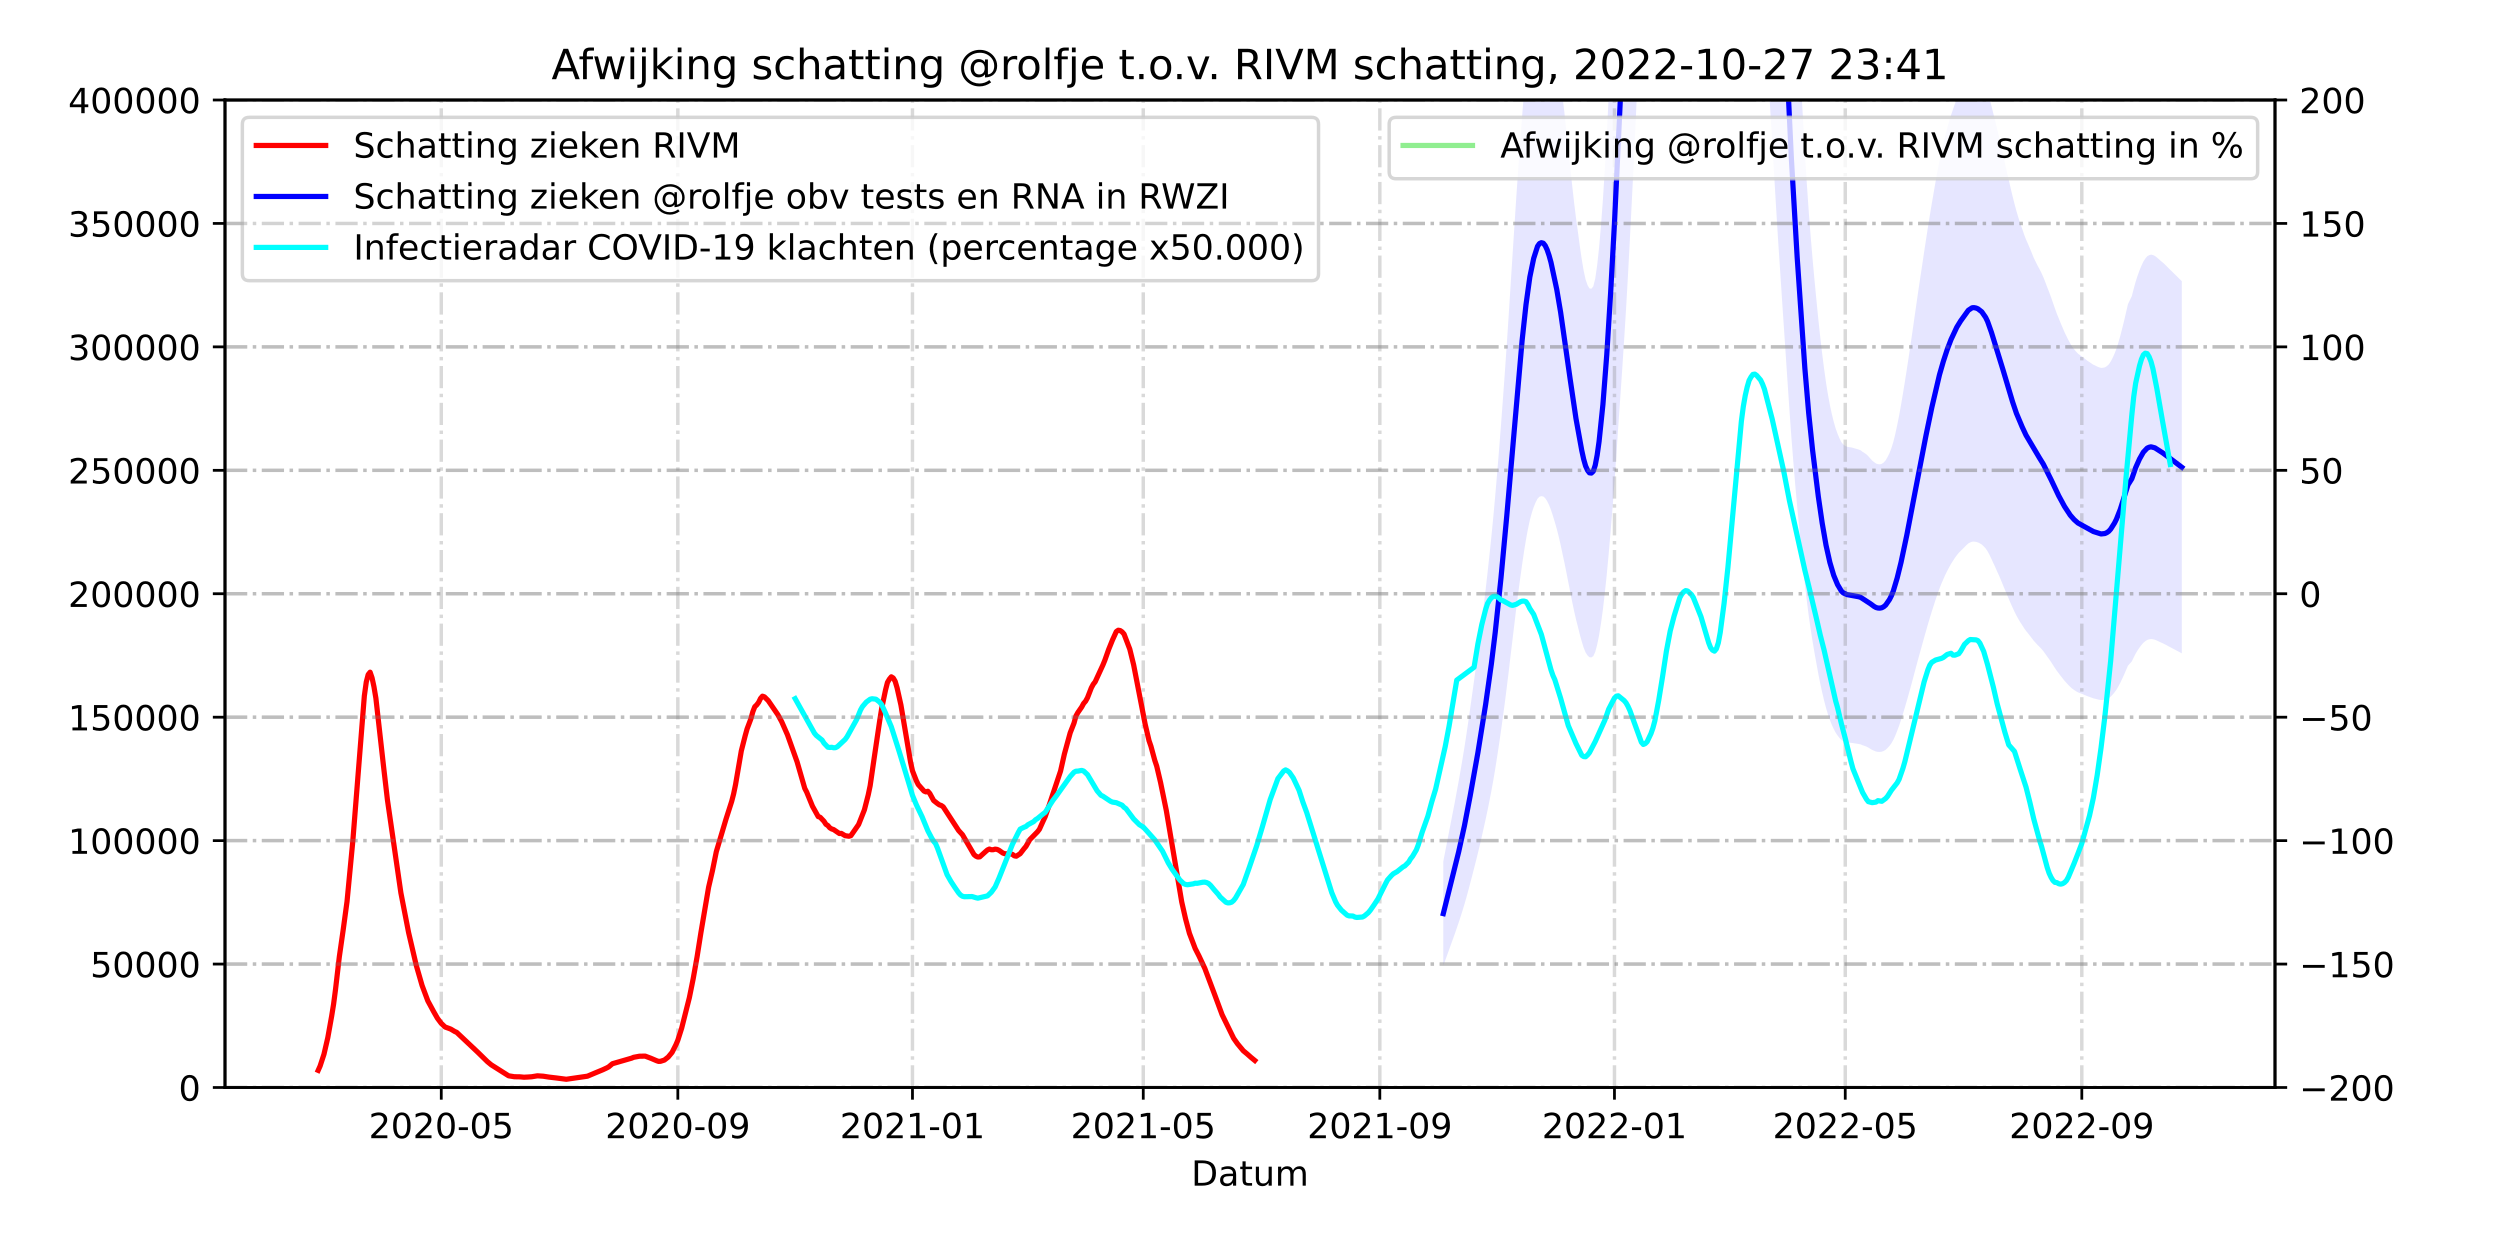 <?xml version="1.0" encoding="utf-8" standalone="no"?>
<!DOCTYPE svg PUBLIC "-//W3C//DTD SVG 1.1//EN"
  "http://www.w3.org/Graphics/SVG/1.1/DTD/svg11.dtd">
<!-- Created with matplotlib (https://matplotlib.org/) -->
<svg height="360pt" version="1.1" viewBox="0 0 720 360" width="720pt" xmlns="http://www.w3.org/2000/svg" xmlns:xlink="http://www.w3.org/1999/xlink">
 <defs>
  <style type="text/css">*{stroke-linecap:butt;stroke-linejoin:round;}</style>
 </defs>
 <g id="figure_1">
  <g id="patch_1">
   <path d="M 0 360 
L 720 360 
L 720 0 
L 0 0 
z
" style="fill:#ffffff;"/>
  </g>
  <g id="axes_1">
   <g id="patch_2">
    <path d="M 64.8 313.2 
L 655.2 313.2 
L 655.2 28.8 
L 64.8 28.8 
z
" style="fill:#ffffff;"/>
   </g>
   <g id="PolyCollection_1">
    <path clip-path="url(#p9a997c9cf9)" d="M 415.667 278.145 
L 415.667 278.145 
L 416.221 276.611 
L 416.775 275.076 
L 417.328 273.541 
L 417.882 272.007 
L 418.436 270.472 
L 418.99 268.938 
L 419.544 267.308 
L 420.098 265.695 
L 420.652 264.004 
L 421.206 262.252 
L 421.76 260.428 
L 422.314 258.493 
L 422.867 256.476 
L 423.421 254.362 
L 423.975 252.255 
L 424.529 250.094 
L 425.083 247.905 
L 425.637 245.682 
L 426.191 243.372 
L 426.745 240.998 
L 427.299 238.484 
L 427.853 236.011 
L 428.406 233.402 
L 428.96 230.642 
L 429.514 227.805 
L 430.068 224.751 
L 430.622 221.464 
L 431.176 217.932 
L 431.73 214.302 
L 432.284 210.485 
L 432.838 206.482 
L 433.392 202.363 
L 433.945 198.01 
L 434.499 193.497 
L 435.053 188.771 
L 435.607 184.125 
L 436.161 179.526 
L 436.715 174.95 
L 437.269 170.63 
L 437.823 166.503 
L 438.377 162.551 
L 438.93 158.779 
L 439.484 155.401 
L 440.038 152.405 
L 440.592 149.811 
L 441.146 147.745 
L 441.7 146.049 
L 442.254 144.702 
L 442.808 143.625 
L 443.362 143.059 
L 443.916 142.888 
L 444.469 142.99 
L 445.023 143.479 
L 445.577 144.317 
L 446.131 145.462 
L 446.685 146.858 
L 447.239 148.578 
L 447.793 150.382 
L 448.347 152.321 
L 448.901 154.494 
L 449.455 156.907 
L 450.008 159.525 
L 450.562 162.091 
L 451.116 164.855 
L 451.67 167.665 
L 452.224 170.486 
L 452.778 173.262 
L 453.332 175.925 
L 453.886 178.361 
L 454.44 180.52 
L 454.994 182.755 
L 455.547 184.779 
L 456.101 186.549 
L 456.655 187.91 
L 457.209 188.766 
L 457.763 189.284 
L 458.317 189.331 
L 458.871 188.962 
L 459.425 187.756 
L 459.979 185.715 
L 460.533 182.962 
L 461.086 179.529 
L 461.64 175.51 
L 462.194 170.746 
L 462.748 165.475 
L 463.302 159.497 
L 463.856 153.062 
L 464.41 146.289 
L 464.964 138.969 
L 465.518 131.023 
L 466.071 122.728 
L 466.625 114.735 
L 467.179 106.658 
L 467.733 98.149 
L 468.287 89.278 
L 468.841 79.569 
L 469.395 69.144 
L 469.949 58.259 
L 470.503 47.234 
L 471.057 35.429 
L 471.61 22.75 
L 472.164 9.31 
L 472.718 -5.065 
L 473.272 -20.472 
L 473.826 -36.742 
L 474.38 -53.029 
L 474.934 -69.143 
L 475.488 -85.438 
L 476.042 -101.186 
L 476.596 -116.562 
L 477.149 -131.689 
L 477.703 -146.331 
L 478.257 -159.327 
L 478.811 -171.075 
L 479.365 -181.467 
L 479.919 -189.923 
L 480.473 -196.347 
L 481.027 -201.065 
L 481.581 -204.021 
L 482.135 -204.83 
L 482.688 -203.49 
L 483.242 -200.179 
L 483.796 -194.74 
L 484.35 -187.418 
L 484.904 -178.188 
L 485.458 -168.262 
L 486.012 -156.448 
L 486.566 -143.2 
L 487.12 -128.996 
L 487.674 -114.254 
L 488.227 -99.253 
L 488.781 -84.565 
L 489.335 -70.474 
L 489.889 -56.343 
L 490.443 -43.003 
L 490.997 -31.031 
L 491.551 -21.027 
L 492.105 -13.981 
L 492.659 -8.741 
L 493.212 -6.165 
L 493.766 -5.713 
L 494.32 -7.532 
L 494.874 -11.345 
L 495.428 -17.034 
L 495.982 -24.403 
L 496.536 -33.156 
L 497.09 -43.374 
L 497.644 -54.019 
L 498.198 -64.753 
L 498.751 -74.32 
L 499.305 -81.778 
L 499.859 -87.703 
L 500.413 -91.832 
L 500.967 -94.203 
L 501.521 -94.215 
L 502.075 -92.314 
L 502.629 -88.322 
L 503.183 -82.531 
L 503.737 -75.508 
L 504.29 -67.486 
L 504.844 -58.677 
L 505.398 -48.479 
L 505.952 -37.902 
L 506.506 -27.253 
L 507.06 -16.636 
L 507.614 -6.333 
L 508.168 3.531 
L 508.722 12.794 
L 509.276 22.248 
L 509.829 31.463 
L 510.383 40.702 
L 510.937 50.061 
L 511.491 59.362 
L 512.045 68.424 
L 512.599 76.782 
L 513.153 85.178 
L 513.707 93.476 
L 514.261 101.749 
L 514.815 110.041 
L 515.368 118.201 
L 515.922 125.997 
L 516.476 132.998 
L 517.03 139.641 
L 517.584 145.83 
L 518.138 151.707 
L 518.692 157.408 
L 519.246 162.918 
L 519.8 168.211 
L 520.354 172.954 
L 520.907 177.272 
L 521.461 181.144 
L 522.015 184.675 
L 522.569 187.96 
L 523.123 191.05 
L 523.677 194.061 
L 524.231 196.834 
L 524.785 199.398 
L 525.339 201.757 
L 525.892 203.869 
L 526.446 205.73 
L 527 207.339 
L 527.554 208.74 
L 528.108 209.946 
L 528.662 210.992 
L 529.216 211.819 
L 529.77 212.532 
L 530.324 213.125 
L 530.878 213.495 
L 531.431 213.709 
L 531.985 213.837 
L 532.539 213.901 
L 533.093 213.93 
L 533.647 214.003 
L 534.201 214.093 
L 534.755 214.176 
L 535.309 214.266 
L 535.863 214.384 
L 536.417 214.624 
L 536.97 214.805 
L 537.524 215.017 
L 538.078 215.302 
L 538.632 215.646 
L 539.186 215.978 
L 539.74 216.217 
L 540.294 216.435 
L 540.848 216.537 
L 541.402 216.556 
L 541.956 216.482 
L 542.509 216.276 
L 543.063 215.947 
L 543.617 215.42 
L 544.171 214.828 
L 544.725 214.057 
L 545.279 213.086 
L 545.833 211.883 
L 546.387 210.486 
L 546.941 209.018 
L 547.495 207.346 
L 548.048 205.593 
L 548.602 203.757 
L 549.156 201.849 
L 549.71 199.903 
L 550.264 197.896 
L 550.818 195.864 
L 551.372 193.765 
L 551.926 191.692 
L 552.48 189.631 
L 553.033 187.644 
L 553.587 185.666 
L 554.141 183.651 
L 554.695 181.717 
L 555.249 179.767 
L 555.803 177.915 
L 556.357 176.122 
L 556.911 174.386 
L 557.465 172.674 
L 558.019 171.031 
L 558.572 169.51 
L 559.126 168.092 
L 559.68 166.818 
L 560.234 165.565 
L 560.788 164.448 
L 561.342 163.392 
L 561.896 162.405 
L 562.45 161.534 
L 563.004 160.668 
L 563.558 159.923 
L 564.111 159.223 
L 564.665 158.665 
L 565.219 158.129 
L 565.773 157.568 
L 566.327 157.011 
L 566.881 156.509 
L 567.435 156.217 
L 567.989 155.997 
L 568.543 155.984 
L 569.097 156.059 
L 569.65 156.221 
L 570.204 156.49 
L 570.758 156.826 
L 571.312 157.349 
L 571.866 157.951 
L 572.42 158.761 
L 572.974 159.791 
L 573.528 160.95 
L 574.082 162.171 
L 574.636 163.34 
L 575.189 164.605 
L 575.743 165.816 
L 576.297 167.117 
L 576.851 168.488 
L 577.405 169.839 
L 577.959 171.161 
L 578.513 172.42 
L 579.067 173.733 
L 579.621 174.98 
L 580.174 176.158 
L 580.728 177.276 
L 581.282 178.265 
L 581.836 179.208 
L 582.39 180.037 
L 582.944 180.921 
L 583.498 181.696 
L 584.052 182.371 
L 584.606 183.075 
L 585.16 183.791 
L 585.713 184.532 
L 586.267 185.139 
L 586.821 185.741 
L 587.375 186.286 
L 587.929 186.872 
L 588.483 187.539 
L 589.037 188.286 
L 589.591 189.084 
L 590.145 189.842 
L 590.699 190.645 
L 591.252 191.503 
L 591.806 192.368 
L 592.36 193.192 
L 592.914 193.913 
L 593.468 194.658 
L 594.022 195.349 
L 594.576 196.058 
L 595.13 196.674 
L 595.684 197.279 
L 596.238 197.831 
L 596.791 198.314 
L 597.345 198.711 
L 597.899 199.076 
L 598.453 199.396 
L 599.007 199.621 
L 599.561 199.829 
L 600.115 200.051 
L 600.669 200.284 
L 601.223 200.52 
L 601.777 200.707 
L 602.33 200.917 
L 602.884 201.114 
L 603.438 201.243 
L 603.992 201.401 
L 604.546 201.52 
L 605.1 201.606 
L 605.654 201.589 
L 606.208 201.519 
L 606.762 201.341 
L 607.316 201.07 
L 607.869 200.639 
L 608.423 200.076 
L 608.977 199.409 
L 609.531 198.636 
L 610.085 197.684 
L 610.639 196.66 
L 611.193 195.479 
L 611.747 194.29 
L 612.301 192.994 
L 612.854 191.72 
L 613.962 190.481 
L 614.516 189.318 
L 615.07 188.238 
L 615.624 187.314 
L 616.178 186.491 
L 616.732 185.768 
L 617.286 185.122 
L 617.84 184.661 
L 618.393 184.301 
L 618.947 184.127 
L 619.501 184.04 
L 620.055 184.106 
L 620.609 184.245 
L 621.163 184.472 
L 621.717 184.727 
L 622.271 184.996 
L 622.825 185.242 
L 623.379 185.51 
L 623.932 185.796 
L 624.486 186.108 
L 625.04 186.398 
L 625.594 186.691 
L 626.148 186.985 
L 626.702 187.278 
L 627.256 187.572 
L 627.81 187.865 
L 628.364 188.159 
L 628.364 188.159 
L 628.364 80.981 
L 627.81 80.436 
L 627.256 79.891 
L 626.702 79.346 
L 626.148 78.801 
L 625.594 78.256 
L 625.04 77.711 
L 624.486 77.172 
L 623.932 76.593 
L 623.379 76.061 
L 622.825 75.563 
L 622.271 75.107 
L 621.717 74.607 
L 621.163 74.134 
L 620.609 73.713 
L 620.055 73.454 
L 619.501 73.332 
L 618.947 73.494 
L 618.393 73.816 
L 617.84 74.485 
L 617.286 75.341 
L 616.732 76.54 
L 616.178 77.883 
L 615.624 79.412 
L 615.07 81.128 
L 614.516 83.134 
L 613.962 85.293 
L 612.854 87.595 
L 612.301 89.961 
L 611.747 92.367 
L 611.193 94.575 
L 610.639 96.769 
L 610.085 98.671 
L 609.531 100.438 
L 608.977 101.873 
L 608.423 103.112 
L 607.869 104.158 
L 607.316 104.958 
L 606.762 105.462 
L 606.208 105.793 
L 605.654 105.922 
L 605.1 105.954 
L 604.546 105.795 
L 603.992 105.573 
L 603.438 105.28 
L 602.884 105.04 
L 602.33 104.675 
L 601.777 104.284 
L 601.223 103.937 
L 600.669 103.498 
L 600.115 103.067 
L 599.561 102.655 
L 599.007 102.267 
L 598.453 101.85 
L 597.899 101.255 
L 597.345 100.578 
L 596.791 99.84 
L 596.238 98.944 
L 595.684 97.918 
L 595.13 96.795 
L 594.576 95.65 
L 594.022 94.333 
L 593.468 93.051 
L 592.914 91.668 
L 592.36 90.329 
L 591.806 88.798 
L 591.252 87.192 
L 590.699 85.597 
L 590.145 84.106 
L 589.591 82.7 
L 589.037 81.216 
L 588.483 79.829 
L 587.929 78.591 
L 587.375 77.502 
L 586.821 76.49 
L 586.267 75.372 
L 585.713 74.245 
L 585.16 72.868 
L 584.606 71.539 
L 584.052 70.232 
L 583.498 68.979 
L 582.944 67.54 
L 582.39 65.897 
L 581.836 64.357 
L 581.282 62.607 
L 580.728 60.769 
L 580.174 58.694 
L 579.621 56.505 
L 579.067 54.19 
L 578.513 51.751 
L 577.959 49.413 
L 577.405 46.958 
L 576.851 44.448 
L 576.297 41.903 
L 575.743 39.487 
L 575.189 37.237 
L 574.636 34.889 
L 574.082 32.718 
L 573.528 30.449 
L 572.974 28.297 
L 572.42 26.385 
L 571.866 24.881 
L 571.312 23.762 
L 570.758 22.792 
L 570.204 22.167 
L 569.65 21.667 
L 569.097 21.367 
L 568.543 21.227 
L 567.989 21.252 
L 567.435 21.66 
L 566.881 22.203 
L 566.327 23.134 
L 565.773 24.169 
L 565.219 25.21 
L 564.665 26.206 
L 564.111 27.243 
L 563.558 28.542 
L 563.004 29.926 
L 562.45 31.534 
L 561.896 33.151 
L 561.342 34.986 
L 560.788 36.946 
L 560.234 39.02 
L 559.68 41.348 
L 559.126 43.713 
L 558.572 46.348 
L 558.019 49.171 
L 557.465 52.224 
L 556.911 55.403 
L 556.357 58.626 
L 555.803 61.957 
L 555.249 65.395 
L 554.695 69.017 
L 554.141 72.608 
L 553.587 76.351 
L 553.033 80.025 
L 552.48 83.715 
L 551.926 87.542 
L 551.372 91.392 
L 550.818 95.29 
L 550.264 99.064 
L 549.71 102.791 
L 549.156 106.404 
L 548.602 109.948 
L 548.048 113.359 
L 547.495 116.613 
L 546.941 119.719 
L 546.387 122.445 
L 545.833 125.039 
L 545.279 127.274 
L 544.725 129.078 
L 544.171 130.509 
L 543.617 131.609 
L 543.063 132.587 
L 542.509 133.199 
L 541.956 133.582 
L 541.402 133.719 
L 540.848 133.683 
L 540.294 133.494 
L 539.74 133.088 
L 539.186 132.644 
L 538.632 132.028 
L 538.078 131.389 
L 537.524 130.859 
L 536.97 130.467 
L 536.417 130.13 
L 535.863 129.684 
L 535.309 129.465 
L 534.755 129.299 
L 534.201 129.145 
L 533.647 128.977 
L 533.093 128.842 
L 532.539 128.788 
L 531.985 128.669 
L 531.431 128.431 
L 530.878 128.033 
L 530.324 127.346 
L 529.77 126.245 
L 529.216 124.921 
L 528.662 123.386 
L 528.108 121.443 
L 527.554 119.203 
L 527 116.602 
L 526.446 113.612 
L 525.892 110.157 
L 525.339 106.234 
L 524.785 101.853 
L 524.231 97.091 
L 523.677 91.943 
L 523.123 86.351 
L 522.569 80.612 
L 522.015 74.511 
L 521.461 67.954 
L 520.907 60.762 
L 520.354 52.744 
L 519.8 43.934 
L 519.246 34.105 
L 518.692 23.872 
L 518.138 13.284 
L 517.584 2.371 
L 517.03 -9.123 
L 516.476 -21.461 
L 515.922 -34.463 
L 515.368 -48.94 
L 514.815 -64.095 
L 514.261 -79.494 
L 513.707 -94.858 
L 513.153 -110.269 
L 512.599 -125.861 
L 512.045 -141.385 
L 511.491 -158.213 
L 510.937 -175.486 
L 510.383 -192.868 
L 509.829 -210.026 
L 509.276 -227.139 
L 508.722 -244.697 
L 508.168 -261.9 
L 507.614 -280.219 
L 507.06 -299.352 
L 506.506 -319.07 
L 505.952 -338.846 
L 505.398 -358.49 
L 504.844 -377.428 
L 504.29 -393.788 
L 503.737 -408.686 
L 503.183 -421.728 
L 502.629 -432.484 
L 502.075 -439.898 
L 501.521 -443.428 
L 500.967 -443.406 
L 500.413 -439.003 
L 499.859 -431.334 
L 499.305 -420.33 
L 498.751 -406.48 
L 498.198 -388.712 
L 497.644 -368.779 
L 497.09 -349.008 
L 496.536 -330.033 
L 495.982 -313.777 
L 495.428 -300.091 
L 494.874 -289.527 
L 494.32 -282.445 
L 493.766 -279.068 
L 493.212 -279.907 
L 492.659 -284.691 
L 492.105 -294.422 
L 491.551 -307.507 
L 490.997 -326.087 
L 490.443 -348.319 
L 489.889 -373.094 
L 489.335 -399.338 
L 488.781 -425.506 
L 488.227 -452.784 
L 487.674 -480.644 
L 487.12 -508.021 
L 486.566 -534.4 
L 486.012 -559.003 
L 485.458 -580.944 
L 484.904 -599.378 
L 484.35 -616.519 
L 483.796 -630.117 
L 483.242 -640.219 
L 482.688 -646.368 
L 482.135 -648.856 
L 481.581 -647.353 
L 481.027 -641.864 
L 480.473 -633.102 
L 479.919 -621.171 
L 479.365 -605.468 
L 478.811 -586.169 
L 478.257 -564.351 
L 477.703 -540.215 
L 477.149 -513.022 
L 476.596 -484.93 
L 476.042 -456.374 
L 475.488 -427.127 
L 474.934 -396.866 
L 474.38 -366.94 
L 473.826 -336.692 
L 473.272 -306.477 
L 472.718 -277.864 
L 472.164 -251.167 
L 471.61 -226.208 
L 471.057 -202.66 
L 470.503 -180.736 
L 469.949 -160.262 
L 469.395 -140.046 
L 468.841 -120.686 
L 468.287 -102.655 
L 467.733 -86.181 
L 467.179 -70.377 
L 466.625 -55.377 
L 466.071 -40.534 
L 465.518 -25.129 
L 464.964 -10.372 
L 464.41 3.223 
L 463.856 15.8 
L 463.302 27.752 
L 462.748 38.854 
L 462.194 48.643 
L 461.64 57.489 
L 461.086 64.954 
L 460.533 71.329 
L 459.979 76.443 
L 459.425 80.233 
L 458.871 82.473 
L 458.317 83.158 
L 457.763 83.071 
L 457.209 82.109 
L 456.655 80.519 
L 456.101 77.99 
L 455.547 74.704 
L 454.994 70.946 
L 454.44 66.793 
L 453.886 62.785 
L 453.332 58.262 
L 452.778 53.316 
L 452.224 48.159 
L 451.67 42.922 
L 451.116 37.703 
L 450.562 32.57 
L 450.008 27.804 
L 449.455 22.941 
L 448.901 18.46 
L 448.347 14.424 
L 447.793 10.824 
L 447.239 7.474 
L 446.685 4.278 
L 446.131 1.687 
L 445.577 -0.44 
L 445.023 -1.996 
L 444.469 -2.904 
L 443.916 -3.094 
L 443.362 -2.776 
L 442.808 -1.726 
L 442.254 0.276 
L 441.7 2.777 
L 441.146 5.927 
L 440.592 9.763 
L 440.038 14.58 
L 439.484 20.145 
L 438.93 26.418 
L 438.377 33.423 
L 437.823 40.763 
L 437.269 48.427 
L 436.715 56.45 
L 436.161 64.948 
L 435.607 73.489 
L 435.053 82.118 
L 434.499 90.894 
L 433.945 99.275 
L 433.392 107.36 
L 432.838 115.009 
L 432.284 122.444 
L 431.73 129.533 
L 431.176 136.275 
L 430.622 142.834 
L 430.068 148.938 
L 429.514 154.61 
L 428.96 159.879 
L 428.406 165.003 
L 427.853 169.849 
L 427.299 174.441 
L 426.745 179.11 
L 426.191 183.52 
L 425.637 187.81 
L 425.083 191.939 
L 424.529 196.003 
L 423.975 200.016 
L 423.421 203.929 
L 422.867 207.855 
L 422.314 211.602 
L 421.76 215.195 
L 421.206 218.583 
L 420.652 221.836 
L 420.098 224.976 
L 419.544 227.972 
L 418.99 230.999 
L 418.436 233.849 
L 417.882 236.699 
L 417.328 239.548 
L 416.775 242.398 
L 416.221 245.248 
L 415.667 248.098 
z
" style="fill:#0000ff;fill-opacity:0.1;"/>
   </g>
   <g id="matplotlib.axis_1">
    <g id="xtick_1">
     <g id="line2d_1">
      <path clip-path="url(#p9a997c9cf9)" d="M 127.086 313.2 
L 127.086 28.8 
" style="fill:none;stroke:#808080;stroke-dasharray:6.4,1.6,1,1.6;stroke-dashoffset:0;stroke-opacity:0.3;"/>
     </g>
     <g id="line2d_2">
      <defs>
       <path d="M 0 0 
L 0 3.5 
" id="m1b7cc1e9b1" style="stroke:#000000;stroke-width:0.8;"/>
      </defs>
      <g>
       <use style="stroke:#000000;stroke-width:0.8;" x="127.086" xlink:href="#m1b7cc1e9b1" y="313.2"/>
      </g>
     </g>
     <g id="text_1">
      <!-- 2020-05 -->
      <g transform="translate(106.194 327.798)scale(0.1 -0.1)">
       <defs>
        <path d="M 19.188 8.297 
L 53.609 8.297 
L 53.609 0 
L 7.328 0 
L 7.328 8.297 
Q 12.938 14.109 22.625 23.891 
Q 32.328 33.688 34.812 36.531 
Q 39.547 41.844 41.422 45.531 
Q 43.312 49.219 43.312 52.781 
Q 43.312 58.594 39.234 62.25 
Q 35.156 65.922 28.609 65.922 
Q 23.969 65.922 18.812 64.312 
Q 13.672 62.703 7.812 59.422 
L 7.812 69.391 
Q 13.766 71.781 18.938 73 
Q 24.125 74.219 28.422 74.219 
Q 39.75 74.219 46.484 68.547 
Q 53.219 62.891 53.219 53.422 
Q 53.219 48.922 51.531 44.891 
Q 49.859 40.875 45.406 35.406 
Q 44.188 33.984 37.641 27.219 
Q 31.109 20.453 19.188 8.297 
z
" id="DejaVuSans-50"/>
        <path d="M 31.781 66.406 
Q 24.172 66.406 20.328 58.906 
Q 16.5 51.422 16.5 36.375 
Q 16.5 21.391 20.328 13.891 
Q 24.172 6.391 31.781 6.391 
Q 39.453 6.391 43.281 13.891 
Q 47.125 21.391 47.125 36.375 
Q 47.125 51.422 43.281 58.906 
Q 39.453 66.406 31.781 66.406 
z
M 31.781 74.219 
Q 44.047 74.219 50.516 64.516 
Q 56.984 54.828 56.984 36.375 
Q 56.984 17.969 50.516 8.266 
Q 44.047 -1.422 31.781 -1.422 
Q 19.531 -1.422 13.062 8.266 
Q 6.594 17.969 6.594 36.375 
Q 6.594 54.828 13.062 64.516 
Q 19.531 74.219 31.781 74.219 
z
" id="DejaVuSans-48"/>
        <path d="M 4.891 31.391 
L 31.203 31.391 
L 31.203 23.391 
L 4.891 23.391 
z
" id="DejaVuSans-45"/>
        <path d="M 10.797 72.906 
L 49.516 72.906 
L 49.516 64.594 
L 19.828 64.594 
L 19.828 46.734 
Q 21.969 47.469 24.109 47.828 
Q 26.266 48.188 28.422 48.188 
Q 40.625 48.188 47.75 41.5 
Q 54.891 34.812 54.891 23.391 
Q 54.891 11.625 47.562 5.094 
Q 40.234 -1.422 26.906 -1.422 
Q 22.312 -1.422 17.547 -0.641 
Q 12.797 0.141 7.719 1.703 
L 7.719 11.625 
Q 12.109 9.234 16.797 8.062 
Q 21.484 6.891 26.703 6.891 
Q 35.156 6.891 40.078 11.328 
Q 45.016 15.766 45.016 23.391 
Q 45.016 31 40.078 35.438 
Q 35.156 39.891 26.703 39.891 
Q 22.75 39.891 18.812 39.016 
Q 14.891 38.141 10.797 36.281 
z
" id="DejaVuSans-53"/>
       </defs>
       <use xlink:href="#DejaVuSans-50"/>
       <use x="63.623" xlink:href="#DejaVuSans-48"/>
       <use x="127.246" xlink:href="#DejaVuSans-50"/>
       <use x="190.869" xlink:href="#DejaVuSans-48"/>
       <use x="254.492" xlink:href="#DejaVuSans-45"/>
       <use x="290.576" xlink:href="#DejaVuSans-48"/>
       <use x="354.199" xlink:href="#DejaVuSans-53"/>
      </g>
     </g>
    </g>
    <g id="xtick_2">
     <g id="line2d_3">
      <path clip-path="url(#p9a997c9cf9)" d="M 195.215 313.2 
L 195.215 28.8 
" style="fill:none;stroke:#808080;stroke-dasharray:6.4,1.6,1,1.6;stroke-dashoffset:0;stroke-opacity:0.3;"/>
     </g>
     <g id="line2d_4">
      <g>
       <use style="stroke:#000000;stroke-width:0.8;" x="195.215" xlink:href="#m1b7cc1e9b1" y="313.2"/>
      </g>
     </g>
     <g id="text_2">
      <!-- 2020-09 -->
      <g transform="translate(174.324 327.798)scale(0.1 -0.1)">
       <defs>
        <path d="M 10.984 1.516 
L 10.984 10.5 
Q 14.703 8.734 18.5 7.812 
Q 22.312 6.891 25.984 6.891 
Q 35.75 6.891 40.891 13.453 
Q 46.047 20.016 46.781 33.406 
Q 43.953 29.203 39.594 26.953 
Q 35.25 24.703 29.984 24.703 
Q 19.047 24.703 12.672 31.312 
Q 6.297 37.938 6.297 49.422 
Q 6.297 60.641 12.938 67.422 
Q 19.578 74.219 30.609 74.219 
Q 43.266 74.219 49.922 64.516 
Q 56.594 54.828 56.594 36.375 
Q 56.594 19.141 48.406 8.859 
Q 40.234 -1.422 26.422 -1.422 
Q 22.703 -1.422 18.891 -0.688 
Q 15.094 0.047 10.984 1.516 
z
M 30.609 32.422 
Q 37.25 32.422 41.125 36.953 
Q 45.016 41.5 45.016 49.422 
Q 45.016 57.281 41.125 61.844 
Q 37.25 66.406 30.609 66.406 
Q 23.969 66.406 20.094 61.844 
Q 16.219 57.281 16.219 49.422 
Q 16.219 41.5 20.094 36.953 
Q 23.969 32.422 30.609 32.422 
z
" id="DejaVuSans-57"/>
       </defs>
       <use xlink:href="#DejaVuSans-50"/>
       <use x="63.623" xlink:href="#DejaVuSans-48"/>
       <use x="127.246" xlink:href="#DejaVuSans-50"/>
       <use x="190.869" xlink:href="#DejaVuSans-48"/>
       <use x="254.492" xlink:href="#DejaVuSans-45"/>
       <use x="290.576" xlink:href="#DejaVuSans-48"/>
       <use x="354.199" xlink:href="#DejaVuSans-57"/>
      </g>
     </g>
    </g>
    <g id="xtick_3">
     <g id="line2d_5">
      <path clip-path="url(#p9a997c9cf9)" d="M 262.791 313.2 
L 262.791 28.8 
" style="fill:none;stroke:#808080;stroke-dasharray:6.4,1.6,1,1.6;stroke-dashoffset:0;stroke-opacity:0.3;"/>
     </g>
     <g id="line2d_6">
      <g>
       <use style="stroke:#000000;stroke-width:0.8;" x="262.791" xlink:href="#m1b7cc1e9b1" y="313.2"/>
      </g>
     </g>
     <g id="text_3">
      <!-- 2021-01 -->
      <g transform="translate(241.899 327.798)scale(0.1 -0.1)">
       <defs>
        <path d="M 12.406 8.297 
L 28.516 8.297 
L 28.516 63.922 
L 10.984 60.406 
L 10.984 69.391 
L 28.422 72.906 
L 38.281 72.906 
L 38.281 8.297 
L 54.391 8.297 
L 54.391 0 
L 12.406 0 
z
" id="DejaVuSans-49"/>
       </defs>
       <use xlink:href="#DejaVuSans-50"/>
       <use x="63.623" xlink:href="#DejaVuSans-48"/>
       <use x="127.246" xlink:href="#DejaVuSans-50"/>
       <use x="190.869" xlink:href="#DejaVuSans-49"/>
       <use x="254.492" xlink:href="#DejaVuSans-45"/>
       <use x="290.576" xlink:href="#DejaVuSans-48"/>
       <use x="354.199" xlink:href="#DejaVuSans-49"/>
      </g>
     </g>
    </g>
    <g id="xtick_4">
     <g id="line2d_7">
      <path clip-path="url(#p9a997c9cf9)" d="M 329.259 313.2 
L 329.259 28.8 
" style="fill:none;stroke:#808080;stroke-dasharray:6.4,1.6,1,1.6;stroke-dashoffset:0;stroke-opacity:0.3;"/>
     </g>
     <g id="line2d_8">
      <g>
       <use style="stroke:#000000;stroke-width:0.8;" x="329.259" xlink:href="#m1b7cc1e9b1" y="313.2"/>
      </g>
     </g>
     <g id="text_4">
      <!-- 2021-05 -->
      <g transform="translate(308.367 327.798)scale(0.1 -0.1)">
       <use xlink:href="#DejaVuSans-50"/>
       <use x="63.623" xlink:href="#DejaVuSans-48"/>
       <use x="127.246" xlink:href="#DejaVuSans-50"/>
       <use x="190.869" xlink:href="#DejaVuSans-49"/>
       <use x="254.492" xlink:href="#DejaVuSans-45"/>
       <use x="290.576" xlink:href="#DejaVuSans-48"/>
       <use x="354.199" xlink:href="#DejaVuSans-53"/>
      </g>
     </g>
    </g>
    <g id="xtick_5">
     <g id="line2d_9">
      <path clip-path="url(#p9a997c9cf9)" d="M 397.388 313.2 
L 397.388 28.8 
" style="fill:none;stroke:#808080;stroke-dasharray:6.4,1.6,1,1.6;stroke-dashoffset:0;stroke-opacity:0.3;"/>
     </g>
     <g id="line2d_10">
      <g>
       <use style="stroke:#000000;stroke-width:0.8;" x="397.388" xlink:href="#m1b7cc1e9b1" y="313.2"/>
      </g>
     </g>
     <g id="text_5">
      <!-- 2021-09 -->
      <g transform="translate(376.497 327.798)scale(0.1 -0.1)">
       <use xlink:href="#DejaVuSans-50"/>
       <use x="63.623" xlink:href="#DejaVuSans-48"/>
       <use x="127.246" xlink:href="#DejaVuSans-50"/>
       <use x="190.869" xlink:href="#DejaVuSans-49"/>
       <use x="254.492" xlink:href="#DejaVuSans-45"/>
       <use x="290.576" xlink:href="#DejaVuSans-48"/>
       <use x="354.199" xlink:href="#DejaVuSans-57"/>
      </g>
     </g>
    </g>
    <g id="xtick_6">
     <g id="line2d_11">
      <path clip-path="url(#p9a997c9cf9)" d="M 464.964 313.2 
L 464.964 28.8 
" style="fill:none;stroke:#808080;stroke-dasharray:6.4,1.6,1,1.6;stroke-dashoffset:0;stroke-opacity:0.3;"/>
     </g>
     <g id="line2d_12">
      <g>
       <use style="stroke:#000000;stroke-width:0.8;" x="464.964" xlink:href="#m1b7cc1e9b1" y="313.2"/>
      </g>
     </g>
     <g id="text_6">
      <!-- 2022-01 -->
      <g transform="translate(444.072 327.798)scale(0.1 -0.1)">
       <use xlink:href="#DejaVuSans-50"/>
       <use x="63.623" xlink:href="#DejaVuSans-48"/>
       <use x="127.246" xlink:href="#DejaVuSans-50"/>
       <use x="190.869" xlink:href="#DejaVuSans-50"/>
       <use x="254.492" xlink:href="#DejaVuSans-45"/>
       <use x="290.576" xlink:href="#DejaVuSans-48"/>
       <use x="354.199" xlink:href="#DejaVuSans-49"/>
      </g>
     </g>
    </g>
    <g id="xtick_7">
     <g id="line2d_13">
      <path clip-path="url(#p9a997c9cf9)" d="M 531.431 313.2 
L 531.431 28.8 
" style="fill:none;stroke:#808080;stroke-dasharray:6.4,1.6,1,1.6;stroke-dashoffset:0;stroke-opacity:0.3;"/>
     </g>
     <g id="line2d_14">
      <g>
       <use style="stroke:#000000;stroke-width:0.8;" x="531.431" xlink:href="#m1b7cc1e9b1" y="313.2"/>
      </g>
     </g>
     <g id="text_7">
      <!-- 2022-05 -->
      <g transform="translate(510.54 327.798)scale(0.1 -0.1)">
       <use xlink:href="#DejaVuSans-50"/>
       <use x="63.623" xlink:href="#DejaVuSans-48"/>
       <use x="127.246" xlink:href="#DejaVuSans-50"/>
       <use x="190.869" xlink:href="#DejaVuSans-50"/>
       <use x="254.492" xlink:href="#DejaVuSans-45"/>
       <use x="290.576" xlink:href="#DejaVuSans-48"/>
       <use x="354.199" xlink:href="#DejaVuSans-53"/>
      </g>
     </g>
    </g>
    <g id="xtick_8">
     <g id="line2d_15">
      <path clip-path="url(#p9a997c9cf9)" d="M 599.561 313.2 
L 599.561 28.8 
" style="fill:none;stroke:#808080;stroke-dasharray:6.4,1.6,1,1.6;stroke-dashoffset:0;stroke-opacity:0.3;"/>
     </g>
     <g id="line2d_16">
      <g>
       <use style="stroke:#000000;stroke-width:0.8;" x="599.561" xlink:href="#m1b7cc1e9b1" y="313.2"/>
      </g>
     </g>
     <g id="text_8">
      <!-- 2022-09 -->
      <g transform="translate(578.67 327.798)scale(0.1 -0.1)">
       <use xlink:href="#DejaVuSans-50"/>
       <use x="63.623" xlink:href="#DejaVuSans-48"/>
       <use x="127.246" xlink:href="#DejaVuSans-50"/>
       <use x="190.869" xlink:href="#DejaVuSans-50"/>
       <use x="254.492" xlink:href="#DejaVuSans-45"/>
       <use x="290.576" xlink:href="#DejaVuSans-48"/>
       <use x="354.199" xlink:href="#DejaVuSans-57"/>
      </g>
     </g>
    </g>
    <g id="text_9">
     <!-- Datum -->
     <g transform="translate(343.087 341.477)scale(0.1 -0.1)">
      <defs>
       <path d="M 19.672 64.797 
L 19.672 8.109 
L 31.594 8.109 
Q 46.688 8.109 53.688 14.938 
Q 60.688 21.781 60.688 36.531 
Q 60.688 51.172 53.688 57.984 
Q 46.688 64.797 31.594 64.797 
z
M 9.812 72.906 
L 30.078 72.906 
Q 51.266 72.906 61.172 64.094 
Q 71.094 55.281 71.094 36.531 
Q 71.094 17.672 61.125 8.828 
Q 51.172 0 30.078 0 
L 9.812 0 
z
" id="DejaVuSans-68"/>
       <path d="M 34.281 27.484 
Q 23.391 27.484 19.188 25 
Q 14.984 22.516 14.984 16.5 
Q 14.984 11.719 18.141 8.906 
Q 21.297 6.109 26.703 6.109 
Q 34.188 6.109 38.703 11.406 
Q 43.219 16.703 43.219 25.484 
L 43.219 27.484 
z
M 52.203 31.203 
L 52.203 0 
L 43.219 0 
L 43.219 8.297 
Q 40.141 3.328 35.547 0.953 
Q 30.953 -1.422 24.312 -1.422 
Q 15.922 -1.422 10.953 3.297 
Q 6 8.016 6 15.922 
Q 6 25.141 12.172 29.828 
Q 18.359 34.516 30.609 34.516 
L 43.219 34.516 
L 43.219 35.406 
Q 43.219 41.609 39.141 45 
Q 35.062 48.391 27.688 48.391 
Q 23 48.391 18.547 47.266 
Q 14.109 46.141 10.016 43.891 
L 10.016 52.203 
Q 14.938 54.109 19.578 55.047 
Q 24.219 56 28.609 56 
Q 40.484 56 46.344 49.844 
Q 52.203 43.703 52.203 31.203 
z
" id="DejaVuSans-97"/>
       <path d="M 18.312 70.219 
L 18.312 54.688 
L 36.812 54.688 
L 36.812 47.703 
L 18.312 47.703 
L 18.312 18.016 
Q 18.312 11.328 20.141 9.422 
Q 21.969 7.516 27.594 7.516 
L 36.812 7.516 
L 36.812 0 
L 27.594 0 
Q 17.188 0 13.234 3.875 
Q 9.281 7.766 9.281 18.016 
L 9.281 47.703 
L 2.688 47.703 
L 2.688 54.688 
L 9.281 54.688 
L 9.281 70.219 
z
" id="DejaVuSans-116"/>
       <path d="M 8.5 21.578 
L 8.5 54.688 
L 17.484 54.688 
L 17.484 21.922 
Q 17.484 14.156 20.5 10.266 
Q 23.531 6.391 29.594 6.391 
Q 36.859 6.391 41.078 11.031 
Q 45.312 15.672 45.312 23.688 
L 45.312 54.688 
L 54.297 54.688 
L 54.297 0 
L 45.312 0 
L 45.312 8.406 
Q 42.047 3.422 37.719 1 
Q 33.406 -1.422 27.688 -1.422 
Q 18.266 -1.422 13.375 4.438 
Q 8.5 10.297 8.5 21.578 
z
M 31.109 56 
z
" id="DejaVuSans-117"/>
       <path d="M 52 44.188 
Q 55.375 50.25 60.062 53.125 
Q 64.75 56 71.094 56 
Q 79.641 56 84.281 50.016 
Q 88.922 44.047 88.922 33.016 
L 88.922 0 
L 79.891 0 
L 79.891 32.719 
Q 79.891 40.578 77.094 44.375 
Q 74.312 48.188 68.609 48.188 
Q 61.625 48.188 57.562 43.547 
Q 53.516 38.922 53.516 30.906 
L 53.516 0 
L 44.484 0 
L 44.484 32.719 
Q 44.484 40.625 41.703 44.406 
Q 38.922 48.188 33.109 48.188 
Q 26.219 48.188 22.156 43.531 
Q 18.109 38.875 18.109 30.906 
L 18.109 0 
L 9.078 0 
L 9.078 54.688 
L 18.109 54.688 
L 18.109 46.188 
Q 21.188 51.219 25.484 53.609 
Q 29.781 56 35.688 56 
Q 41.656 56 45.828 52.969 
Q 50 49.953 52 44.188 
z
" id="DejaVuSans-109"/>
      </defs>
      <use xlink:href="#DejaVuSans-68"/>
      <use x="77.002" xlink:href="#DejaVuSans-97"/>
      <use x="138.281" xlink:href="#DejaVuSans-116"/>
      <use x="177.49" xlink:href="#DejaVuSans-117"/>
      <use x="240.869" xlink:href="#DejaVuSans-109"/>
     </g>
    </g>
   </g>
   <g id="matplotlib.axis_2">
    <g id="ytick_1">
     <g id="line2d_17">
      <path clip-path="url(#p9a997c9cf9)" d="M 64.8 313.2 
L 655.2 313.2 
" style="fill:none;stroke:#808080;stroke-dasharray:6.4,1.6,1,1.6;stroke-dashoffset:0;stroke-opacity:0.3;"/>
     </g>
     <g id="line2d_18">
      <defs>
       <path d="M 0 0 
L -3.5 0 
" id="m460fcc2ecc" style="stroke:#000000;stroke-width:0.8;"/>
      </defs>
      <g>
       <use style="stroke:#000000;stroke-width:0.8;" x="64.8" xlink:href="#m460fcc2ecc" y="313.2"/>
      </g>
     </g>
     <g id="text_10">
      <!-- 0 -->
      <g transform="translate(51.438 316.999)scale(0.1 -0.1)">
       <use xlink:href="#DejaVuSans-48"/>
      </g>
     </g>
    </g>
    <g id="ytick_2">
     <g id="line2d_19">
      <path clip-path="url(#p9a997c9cf9)" d="M 64.8 277.65 
L 655.2 277.65 
" style="fill:none;stroke:#808080;stroke-dasharray:6.4,1.6,1,1.6;stroke-dashoffset:0;stroke-opacity:0.3;"/>
     </g>
     <g id="line2d_20">
      <g>
       <use style="stroke:#000000;stroke-width:0.8;" x="64.8" xlink:href="#m460fcc2ecc" y="277.65"/>
      </g>
     </g>
     <g id="text_11">
      <!-- 50000 -->
      <g transform="translate(25.988 281.449)scale(0.1 -0.1)">
       <use xlink:href="#DejaVuSans-53"/>
       <use x="63.623" xlink:href="#DejaVuSans-48"/>
       <use x="127.246" xlink:href="#DejaVuSans-48"/>
       <use x="190.869" xlink:href="#DejaVuSans-48"/>
       <use x="254.492" xlink:href="#DejaVuSans-48"/>
      </g>
     </g>
    </g>
    <g id="ytick_3">
     <g id="line2d_21">
      <path clip-path="url(#p9a997c9cf9)" d="M 64.8 242.1 
L 655.2 242.1 
" style="fill:none;stroke:#808080;stroke-dasharray:6.4,1.6,1,1.6;stroke-dashoffset:0;stroke-opacity:0.3;"/>
     </g>
     <g id="line2d_22">
      <g>
       <use style="stroke:#000000;stroke-width:0.8;" x="64.8" xlink:href="#m460fcc2ecc" y="242.1"/>
      </g>
     </g>
     <g id="text_12">
      <!-- 100000 -->
      <g transform="translate(19.625 245.899)scale(0.1 -0.1)">
       <use xlink:href="#DejaVuSans-49"/>
       <use x="63.623" xlink:href="#DejaVuSans-48"/>
       <use x="127.246" xlink:href="#DejaVuSans-48"/>
       <use x="190.869" xlink:href="#DejaVuSans-48"/>
       <use x="254.492" xlink:href="#DejaVuSans-48"/>
       <use x="318.115" xlink:href="#DejaVuSans-48"/>
      </g>
     </g>
    </g>
    <g id="ytick_4">
     <g id="line2d_23">
      <path clip-path="url(#p9a997c9cf9)" d="M 64.8 206.55 
L 655.2 206.55 
" style="fill:none;stroke:#808080;stroke-dasharray:6.4,1.6,1,1.6;stroke-dashoffset:0;stroke-opacity:0.3;"/>
     </g>
     <g id="line2d_24">
      <g>
       <use style="stroke:#000000;stroke-width:0.8;" x="64.8" xlink:href="#m460fcc2ecc" y="206.55"/>
      </g>
     </g>
     <g id="text_13">
      <!-- 150000 -->
      <g transform="translate(19.625 210.349)scale(0.1 -0.1)">
       <use xlink:href="#DejaVuSans-49"/>
       <use x="63.623" xlink:href="#DejaVuSans-53"/>
       <use x="127.246" xlink:href="#DejaVuSans-48"/>
       <use x="190.869" xlink:href="#DejaVuSans-48"/>
       <use x="254.492" xlink:href="#DejaVuSans-48"/>
       <use x="318.115" xlink:href="#DejaVuSans-48"/>
      </g>
     </g>
    </g>
    <g id="ytick_5">
     <g id="line2d_25">
      <path clip-path="url(#p9a997c9cf9)" d="M 64.8 171 
L 655.2 171 
" style="fill:none;stroke:#808080;stroke-dasharray:6.4,1.6,1,1.6;stroke-dashoffset:0;stroke-opacity:0.3;"/>
     </g>
     <g id="line2d_26">
      <g>
       <use style="stroke:#000000;stroke-width:0.8;" x="64.8" xlink:href="#m460fcc2ecc" y="171"/>
      </g>
     </g>
     <g id="text_14">
      <!-- 200000 -->
      <g transform="translate(19.625 174.799)scale(0.1 -0.1)">
       <use xlink:href="#DejaVuSans-50"/>
       <use x="63.623" xlink:href="#DejaVuSans-48"/>
       <use x="127.246" xlink:href="#DejaVuSans-48"/>
       <use x="190.869" xlink:href="#DejaVuSans-48"/>
       <use x="254.492" xlink:href="#DejaVuSans-48"/>
       <use x="318.115" xlink:href="#DejaVuSans-48"/>
      </g>
     </g>
    </g>
    <g id="ytick_6">
     <g id="line2d_27">
      <path clip-path="url(#p9a997c9cf9)" d="M 64.8 135.45 
L 655.2 135.45 
" style="fill:none;stroke:#808080;stroke-dasharray:6.4,1.6,1,1.6;stroke-dashoffset:0;stroke-opacity:0.3;"/>
     </g>
     <g id="line2d_28">
      <g>
       <use style="stroke:#000000;stroke-width:0.8;" x="64.8" xlink:href="#m460fcc2ecc" y="135.45"/>
      </g>
     </g>
     <g id="text_15">
      <!-- 250000 -->
      <g transform="translate(19.625 139.249)scale(0.1 -0.1)">
       <use xlink:href="#DejaVuSans-50"/>
       <use x="63.623" xlink:href="#DejaVuSans-53"/>
       <use x="127.246" xlink:href="#DejaVuSans-48"/>
       <use x="190.869" xlink:href="#DejaVuSans-48"/>
       <use x="254.492" xlink:href="#DejaVuSans-48"/>
       <use x="318.115" xlink:href="#DejaVuSans-48"/>
      </g>
     </g>
    </g>
    <g id="ytick_7">
     <g id="line2d_29">
      <path clip-path="url(#p9a997c9cf9)" d="M 64.8 99.9 
L 655.2 99.9 
" style="fill:none;stroke:#808080;stroke-dasharray:6.4,1.6,1,1.6;stroke-dashoffset:0;stroke-opacity:0.3;"/>
     </g>
     <g id="line2d_30">
      <g>
       <use style="stroke:#000000;stroke-width:0.8;" x="64.8" xlink:href="#m460fcc2ecc" y="99.9"/>
      </g>
     </g>
     <g id="text_16">
      <!-- 300000 -->
      <g transform="translate(19.625 103.699)scale(0.1 -0.1)">
       <defs>
        <path d="M 40.578 39.312 
Q 47.656 37.797 51.625 33 
Q 55.609 28.219 55.609 21.188 
Q 55.609 10.406 48.188 4.484 
Q 40.766 -1.422 27.094 -1.422 
Q 22.516 -1.422 17.656 -0.516 
Q 12.797 0.391 7.625 2.203 
L 7.625 11.719 
Q 11.719 9.328 16.594 8.109 
Q 21.484 6.891 26.812 6.891 
Q 36.078 6.891 40.938 10.547 
Q 45.797 14.203 45.797 21.188 
Q 45.797 27.641 41.281 31.266 
Q 36.766 34.906 28.719 34.906 
L 20.219 34.906 
L 20.219 43.016 
L 29.109 43.016 
Q 36.375 43.016 40.234 45.922 
Q 44.094 48.828 44.094 54.297 
Q 44.094 59.906 40.109 62.906 
Q 36.141 65.922 28.719 65.922 
Q 24.656 65.922 20.016 65.031 
Q 15.375 64.156 9.812 62.312 
L 9.812 71.094 
Q 15.438 72.656 20.344 73.438 
Q 25.25 74.219 29.594 74.219 
Q 40.828 74.219 47.359 69.109 
Q 53.906 64.016 53.906 55.328 
Q 53.906 49.266 50.438 45.094 
Q 46.969 40.922 40.578 39.312 
z
" id="DejaVuSans-51"/>
       </defs>
       <use xlink:href="#DejaVuSans-51"/>
       <use x="63.623" xlink:href="#DejaVuSans-48"/>
       <use x="127.246" xlink:href="#DejaVuSans-48"/>
       <use x="190.869" xlink:href="#DejaVuSans-48"/>
       <use x="254.492" xlink:href="#DejaVuSans-48"/>
       <use x="318.115" xlink:href="#DejaVuSans-48"/>
      </g>
     </g>
    </g>
    <g id="ytick_8">
     <g id="line2d_31">
      <path clip-path="url(#p9a997c9cf9)" d="M 64.8 64.35 
L 655.2 64.35 
" style="fill:none;stroke:#808080;stroke-dasharray:6.4,1.6,1,1.6;stroke-dashoffset:0;stroke-opacity:0.3;"/>
     </g>
     <g id="line2d_32">
      <g>
       <use style="stroke:#000000;stroke-width:0.8;" x="64.8" xlink:href="#m460fcc2ecc" y="64.35"/>
      </g>
     </g>
     <g id="text_17">
      <!-- 350000 -->
      <g transform="translate(19.625 68.149)scale(0.1 -0.1)">
       <use xlink:href="#DejaVuSans-51"/>
       <use x="63.623" xlink:href="#DejaVuSans-53"/>
       <use x="127.246" xlink:href="#DejaVuSans-48"/>
       <use x="190.869" xlink:href="#DejaVuSans-48"/>
       <use x="254.492" xlink:href="#DejaVuSans-48"/>
       <use x="318.115" xlink:href="#DejaVuSans-48"/>
      </g>
     </g>
    </g>
    <g id="ytick_9">
     <g id="line2d_33">
      <path clip-path="url(#p9a997c9cf9)" d="M 64.8 28.8 
L 655.2 28.8 
" style="fill:none;stroke:#808080;stroke-dasharray:6.4,1.6,1,1.6;stroke-dashoffset:0;stroke-opacity:0.3;"/>
     </g>
     <g id="line2d_34">
      <g>
       <use style="stroke:#000000;stroke-width:0.8;" x="64.8" xlink:href="#m460fcc2ecc" y="28.8"/>
      </g>
     </g>
     <g id="text_18">
      <!-- 400000 -->
      <g transform="translate(19.625 32.599)scale(0.1 -0.1)">
       <defs>
        <path d="M 37.797 64.312 
L 12.891 25.391 
L 37.797 25.391 
z
M 35.203 72.906 
L 47.609 72.906 
L 47.609 25.391 
L 58.016 25.391 
L 58.016 17.188 
L 47.609 17.188 
L 47.609 0 
L 37.797 0 
L 37.797 17.188 
L 4.891 17.188 
L 4.891 26.703 
z
" id="DejaVuSans-52"/>
       </defs>
       <use xlink:href="#DejaVuSans-52"/>
       <use x="63.623" xlink:href="#DejaVuSans-48"/>
       <use x="127.246" xlink:href="#DejaVuSans-48"/>
       <use x="190.869" xlink:href="#DejaVuSans-48"/>
       <use x="254.492" xlink:href="#DejaVuSans-48"/>
       <use x="318.115" xlink:href="#DejaVuSans-48"/>
      </g>
     </g>
    </g>
   </g>
   <g id="line2d_35">
    <path clip-path="url(#p9a997c9cf9)" d="M 91.636 308.267 
L 92.19 307.016 
L 93.298 303.636 
L 94.406 298.849 
L 95.514 292.655 
L 96.068 289.231 
L 96.621 285.024 
L 97.729 275.531 
L 98.837 267.798 
L 99.945 259.629 
L 101.607 242.264 
L 104.93 200.434 
L 105.484 196.427 
L 106.038 194.282 
L 106.592 193.594 
L 107.146 195.207 
L 107.699 197.771 
L 108.253 201.069 
L 110.469 220.809 
L 111.577 230.353 
L 115.454 257.144 
L 117.67 268.558 
L 119.885 278.027 
L 121.547 283.787 
L 123.209 288.241 
L 124.87 291.313 
L 125.978 293.251 
L 127.086 294.734 
L 128.194 295.783 
L 129.301 296.18 
L 129.855 296.402 
L 130.963 297.067 
L 131.517 297.311 
L 137.61 303.054 
L 140.379 305.763 
L 141.487 306.674 
L 146.472 309.83 
L 148.134 310.099 
L 149.796 310.131 
L 150.903 310.24 
L 152.011 310.185 
L 153.119 310.106 
L 154.781 309.835 
L 156.442 309.948 
L 158.104 310.205 
L 160.32 310.468 
L 163.089 310.83 
L 169.182 309.944 
L 171.398 309.007 
L 173.613 308.089 
L 174.721 307.57 
L 175.275 307.278 
L 176.383 306.35 
L 181.922 304.745 
L 182.476 304.505 
L 184.137 304.197 
L 185.799 304.16 
L 187.461 304.787 
L 189.122 305.496 
L 189.676 305.682 
L 190.23 305.654 
L 191.338 305.302 
L 192.446 304.43 
L 193.554 303.091 
L 194.661 300.893 
L 195.215 299.588 
L 196.323 296.1 
L 198.539 287.317 
L 199.646 281.829 
L 200.754 275.592 
L 201.862 268.594 
L 204.078 255.525 
L 205.185 250.762 
L 206.293 245.299 
L 209.063 235.995 
L 210.724 230.802 
L 211.278 228.66 
L 211.832 225.987 
L 213.494 216.271 
L 214.602 211.926 
L 215.156 209.934 
L 216.263 206.994 
L 216.817 204.977 
L 217.371 203.548 
L 217.925 203.019 
L 218.479 202.286 
L 219.033 201.151 
L 219.587 200.502 
L 220.141 200.684 
L 221.249 201.782 
L 224.018 205.822 
L 225.126 207.853 
L 226.788 211.623 
L 229.557 219.398 
L 231.773 227.055 
L 232.326 228.124 
L 233.988 232.19 
L 235.65 235.183 
L 236.204 235.363 
L 237.312 236.529 
L 237.865 237.399 
L 238.419 237.755 
L 238.973 238.403 
L 239.527 238.742 
L 240.081 238.92 
L 241.743 240.051 
L 242.297 240.018 
L 243.404 240.677 
L 244.512 240.84 
L 245.066 240.657 
L 247.282 237.456 
L 248.943 233.242 
L 250.051 228.924 
L 250.605 226.277 
L 251.713 218.663 
L 253.375 207.43 
L 253.929 204.013 
L 255.036 198.708 
L 255.59 196.537 
L 256.144 195.599 
L 256.698 194.924 
L 257.252 195.268 
L 257.806 196.224 
L 258.36 198.093 
L 259.467 203.046 
L 262.237 219.49 
L 262.791 221.991 
L 263.899 224.834 
L 264.453 225.956 
L 266.114 227.835 
L 266.668 228.062 
L 267.222 227.885 
L 267.776 228.513 
L 268.884 230.543 
L 269.992 231.419 
L 270.545 231.8 
L 271.099 231.988 
L 271.653 232.379 
L 276.084 239.193 
L 277.192 240.401 
L 280.516 246.124 
L 281.07 246.58 
L 281.623 246.83 
L 282.177 246.766 
L 283.839 245.264 
L 284.393 244.785 
L 284.947 244.529 
L 285.501 244.73 
L 286.055 244.715 
L 286.608 244.551 
L 287.162 244.633 
L 287.716 244.889 
L 288.824 245.679 
L 289.378 245.867 
L 289.932 245.921 
L 290.486 245.763 
L 291.594 246.07 
L 292.147 246.488 
L 292.701 246.584 
L 293.809 245.866 
L 294.917 244.421 
L 295.471 243.772 
L 296.579 241.823 
L 298.794 239.56 
L 299.348 238.839 
L 300.456 236.386 
L 301.01 235.205 
L 302.118 232.018 
L 305.441 222.065 
L 306.549 217.14 
L 308.211 211.068 
L 309.318 208.24 
L 309.872 206.209 
L 310.426 205.214 
L 311.534 203.607 
L 312.088 202.588 
L 312.642 201.953 
L 313.196 200.951 
L 314.303 198.1 
L 314.857 197.067 
L 315.411 196.358 
L 317.627 191.537 
L 318.181 190.188 
L 319.288 187.057 
L 320.396 184.311 
L 321.504 181.88 
L 322.058 181.505 
L 322.612 181.6 
L 323.166 181.983 
L 323.72 182.606 
L 325.381 186.966 
L 326.489 191.48 
L 329.813 208.607 
L 330.92 213.311 
L 331.474 214.926 
L 332.582 219.003 
L 333.136 220.659 
L 334.244 225.37 
L 335.905 233.473 
L 338.675 249.866 
L 340.337 259.76 
L 341.444 264.647 
L 342.552 268.791 
L 344.214 273.174 
L 345.322 275.344 
L 346.983 278.892 
L 349.753 286.264 
L 351.968 292.244 
L 355.292 299.03 
L 356.4 300.604 
L 358.061 302.61 
L 359.169 303.529 
L 360.277 304.514 
L 361.385 305.421 
L 361.385 305.421 
" style="fill:none;stroke:#ff0000;stroke-linecap:square;stroke-width:1.5;"/>
   </g>
   <g id="line2d_36">
    <path clip-path="url(#p9a997c9cf9)" d="M 415.667 263.122 
L 420.098 245.336 
L 421.76 237.812 
L 423.421 229.145 
L 425.637 216.746 
L 427.853 202.93 
L 429.514 191.207 
L 430.622 182.149 
L 432.284 166.465 
L 433.945 148.643 
L 438.377 97.987 
L 439.484 87.773 
L 440.592 79.787 
L 441.7 74.413 
L 442.808 70.949 
L 443.362 70.142 
L 443.916 69.897 
L 444.469 70.043 
L 445.023 70.742 
L 445.577 71.938 
L 446.131 73.575 
L 446.685 75.568 
L 448.347 83.372 
L 449.455 89.924 
L 452.224 109.322 
L 453.886 120.573 
L 455.547 129.742 
L 456.101 132.27 
L 456.655 134.214 
L 457.209 135.438 
L 457.763 136.177 
L 458.317 136.244 
L 458.871 135.718 
L 459.425 133.995 
L 459.979 131.079 
L 460.533 127.145 
L 461.64 116.5 
L 462.748 102.164 
L 463.856 84.431 
L 464.964 64.299 
L 467.733 5.984 
L 468.038 -1 
M 513.692 -1 
L 515.922 45.767 
L 517.584 74.101 
L 519.8 106.073 
L 520.907 119.017 
L 522.015 129.593 
L 523.677 143.002 
L 524.785 150.625 
L 525.892 157.013 
L 527 161.97 
L 528.108 165.695 
L 529.216 168.37 
L 530.324 170.236 
L 530.878 170.764 
L 531.985 171.253 
L 535.309 171.865 
L 535.863 172.034 
L 538.632 173.837 
L 539.74 174.653 
L 540.294 174.964 
L 540.848 175.11 
L 541.402 175.138 
L 541.956 175.032 
L 542.509 174.738 
L 543.063 174.267 
L 544.171 172.668 
L 544.725 171.568 
L 545.279 170.18 
L 546.387 166.466 
L 547.495 161.979 
L 549.156 154.126 
L 551.372 142.578 
L 554.695 125.367 
L 556.357 117.374 
L 558.572 107.929 
L 559.68 104.083 
L 560.788 100.697 
L 561.896 97.778 
L 563.558 94.233 
L 564.665 92.435 
L 566.881 89.356 
L 567.989 88.625 
L 568.543 88.605 
L 569.097 88.713 
L 569.65 88.944 
L 570.758 89.809 
L 571.866 91.416 
L 572.42 92.573 
L 573.528 95.7 
L 576.851 106.468 
L 579.621 115.742 
L 580.728 119.023 
L 582.39 122.967 
L 583.498 125.337 
L 587.375 131.894 
L 588.483 133.684 
L 590.699 138.121 
L 592.914 142.79 
L 594.576 145.854 
L 596.238 148.388 
L 597.345 149.644 
L 598.453 150.623 
L 602.884 153.077 
L 605.1 153.78 
L 606.208 153.656 
L 606.762 153.402 
L 607.316 153.014 
L 607.869 152.399 
L 608.977 150.641 
L 609.531 149.537 
L 610.639 146.715 
L 612.854 139.658 
L 613.962 137.887 
L 615.07 134.683 
L 616.178 132.187 
L 617.286 130.232 
L 618.393 129.059 
L 618.947 128.81 
L 619.501 128.686 
L 620.609 128.979 
L 622.825 130.403 
L 625.04 132.054 
L 628.364 134.57 
L 628.364 134.57 
" style="fill:none;stroke:#0000ff;stroke-linecap:square;stroke-width:1.5;"/>
   </g>
   <g id="line2d_37">
    <path clip-path="url(#p9a997c9cf9)" d="M 229.003 201.216 
L 234.542 211.133 
L 235.096 211.801 
L 236.758 213.141 
L 237.312 214.024 
L 238.419 215.194 
L 238.973 215.27 
L 239.527 215.216 
L 240.081 215.357 
L 240.635 215.328 
L 241.189 215.035 
L 243.404 212.952 
L 243.958 212.181 
L 246.728 207.192 
L 247.836 204.476 
L 248.39 203.498 
L 249.497 202.196 
L 250.605 201.379 
L 251.159 201.237 
L 252.267 201.371 
L 253.375 202.239 
L 253.929 202.954 
L 255.036 205.372 
L 256.698 209.314 
L 258.914 216.277 
L 260.575 221.711 
L 262.791 229.073 
L 263.899 231.758 
L 265.56 235.228 
L 267.222 239.265 
L 268.33 241.382 
L 268.884 242.282 
L 269.438 242.947 
L 269.992 244.238 
L 272.761 251.911 
L 273.869 253.857 
L 274.977 255.552 
L 276.084 257.155 
L 276.638 257.771 
L 277.192 258.125 
L 277.746 258.254 
L 279.962 258.206 
L 281.07 258.548 
L 281.623 258.671 
L 284.393 258.014 
L 285.501 256.959 
L 286.608 255.426 
L 287.716 252.892 
L 291.594 243.137 
L 293.255 239.781 
L 293.809 238.79 
L 294.917 238.243 
L 295.471 238.027 
L 296.025 237.538 
L 297.686 236.63 
L 298.24 236.08 
L 298.794 235.743 
L 300.456 234.374 
L 301.01 233.965 
L 303.225 230.523 
L 304.333 229.072 
L 308.211 223.646 
L 309.318 222.398 
L 309.872 222.103 
L 310.426 222.083 
L 311.534 221.872 
L 312.088 222.058 
L 313.196 223.083 
L 314.303 224.942 
L 315.965 227.744 
L 317.073 229.041 
L 317.627 229.3 
L 319.842 230.774 
L 320.396 231.007 
L 321.504 231.176 
L 323.166 231.898 
L 323.72 232.498 
L 324.274 232.883 
L 326.489 235.857 
L 328.151 237.522 
L 329.259 238.191 
L 330.366 239.396 
L 332.582 241.891 
L 334.798 245.127 
L 336.459 248.511 
L 337.567 250.349 
L 339.783 253.429 
L 340.891 254.481 
L 341.444 254.721 
L 341.998 254.801 
L 343.66 254.551 
L 344.214 254.364 
L 344.768 254.396 
L 346.429 254.076 
L 346.983 254.059 
L 347.537 254.194 
L 348.091 254.468 
L 348.645 254.987 
L 349.753 256.32 
L 350.861 257.573 
L 351.415 258.341 
L 353.076 259.851 
L 353.63 260.037 
L 354.184 259.999 
L 354.738 259.814 
L 355.292 259.328 
L 355.846 258.6 
L 358.061 254.727 
L 359.723 250.034 
L 361.939 243.544 
L 363.6 237.987 
L 365.816 230.27 
L 368.032 224.242 
L 369.693 222.054 
L 370.247 221.731 
L 370.801 222.006 
L 371.355 222.44 
L 372.463 224.062 
L 374.124 227.593 
L 375.232 231.013 
L 376.34 234.026 
L 383.541 257.067 
L 384.648 259.709 
L 385.202 260.708 
L 386.31 262.112 
L 387.972 263.58 
L 388.526 263.779 
L 389.634 263.813 
L 390.187 264.103 
L 390.741 264.227 
L 392.403 264.102 
L 392.957 263.794 
L 394.065 262.857 
L 394.619 262.196 
L 395.726 260.614 
L 396.834 258.916 
L 399.05 254.486 
L 399.604 253.429 
L 400.712 252.179 
L 401.265 251.652 
L 402.373 251.018 
L 404.035 249.681 
L 404.589 249.383 
L 405.697 248.275 
L 406.25 247.336 
L 406.804 246.638 
L 407.912 244.768 
L 408.466 243.309 
L 409.574 239.7 
L 411.236 235.027 
L 412.343 230.945 
L 413.451 227.304 
L 416.221 215.017 
L 417.328 209.166 
L 419.544 195.879 
L 424.529 192.177 
L 425.637 185.43 
L 426.745 179.926 
L 427.853 175.545 
L 428.406 173.834 
L 428.96 172.866 
L 429.514 172.16 
L 430.068 171.758 
L 430.622 171.712 
L 431.176 171.881 
L 431.73 172.271 
L 432.284 172.799 
L 432.838 172.991 
L 435.053 174.217 
L 435.607 174.353 
L 436.715 174.029 
L 437.823 173.336 
L 438.377 173.131 
L 438.93 173.11 
L 439.484 173.293 
L 440.038 174.139 
L 440.592 175.262 
L 441.7 176.954 
L 443.916 182.737 
L 446.685 192.914 
L 447.239 194.535 
L 447.793 195.762 
L 449.455 201.084 
L 451.67 208.981 
L 453.886 214.157 
L 455.547 217.516 
L 456.101 217.9 
L 456.655 217.941 
L 457.209 217.431 
L 457.763 216.754 
L 459.425 213.569 
L 462.194 207.419 
L 463.302 204.241 
L 464.41 202.081 
L 464.964 201.038 
L 465.518 200.493 
L 466.071 200.396 
L 467.733 201.751 
L 468.287 202.4 
L 468.841 203.379 
L 469.395 204.593 
L 472.718 213.769 
L 473.272 214.399 
L 473.826 214.156 
L 474.38 213.609 
L 475.488 211.255 
L 476.042 209.662 
L 476.596 207.594 
L 477.703 201.728 
L 478.811 194.887 
L 479.919 187.565 
L 481.027 181.699 
L 482.135 177.441 
L 483.796 172.095 
L 484.35 171.125 
L 484.904 170.461 
L 485.458 170.1 
L 486.012 170.204 
L 487.12 171.208 
L 487.674 172.08 
L 488.781 174.838 
L 489.889 177.634 
L 490.997 181.387 
L 492.105 185.13 
L 492.659 186.543 
L 493.212 187.241 
L 493.766 187.529 
L 494.32 186.855 
L 494.874 185.143 
L 495.428 182.141 
L 496.536 173.756 
L 497.644 163.371 
L 501.521 121.275 
L 502.075 117.086 
L 502.629 113.92 
L 503.183 111.48 
L 503.737 109.583 
L 504.29 108.581 
L 504.844 107.832 
L 505.398 107.749 
L 505.952 108.151 
L 507.06 109.463 
L 507.614 110.628 
L 508.168 112.103 
L 510.383 120.66 
L 513.707 135.692 
L 515.368 144.256 
L 519.8 164.246 
L 520.907 168.747 
L 523.123 178.081 
L 524.231 182.905 
L 525.339 187.226 
L 528.662 201.851 
L 529.216 203.796 
L 530.324 208.44 
L 531.431 212.652 
L 533.093 219.351 
L 533.647 221.409 
L 536.417 228.217 
L 537.524 230.146 
L 538.078 230.871 
L 539.186 231.167 
L 540.294 231.003 
L 540.848 230.585 
L 541.956 230.775 
L 543.063 229.968 
L 543.617 229.339 
L 544.725 227.587 
L 546.387 225.462 
L 546.941 224.437 
L 548.048 221.254 
L 548.602 219.342 
L 554.141 196.401 
L 555.249 192.855 
L 555.803 191.521 
L 556.357 190.745 
L 557.465 190.079 
L 559.126 189.62 
L 559.68 189.342 
L 560.788 188.482 
L 561.896 188.147 
L 562.45 188.671 
L 563.004 188.693 
L 564.111 188.278 
L 564.665 187.529 
L 565.773 185.583 
L 566.881 184.516 
L 567.435 184.187 
L 569.097 184.282 
L 569.65 184.506 
L 570.204 185.222 
L 571.312 187.63 
L 572.42 191.424 
L 574.082 197.886 
L 575.189 202.689 
L 577.405 210.894 
L 578.513 214.525 
L 580.174 216.414 
L 581.836 221.621 
L 583.498 226.696 
L 584.606 231.099 
L 585.713 235.841 
L 587.375 241.925 
L 587.929 243.648 
L 589.591 249.814 
L 590.145 251.467 
L 590.699 252.659 
L 591.252 253.58 
L 591.806 254.118 
L 592.36 254.186 
L 592.914 254.514 
L 593.468 254.638 
L 594.022 254.499 
L 594.576 254.162 
L 595.13 253.601 
L 595.684 252.612 
L 597.345 248.65 
L 598.453 245.81 
L 599.561 242.893 
L 601.777 234.913 
L 602.884 229.81 
L 603.992 223.239 
L 605.1 215.358 
L 606.208 206.285 
L 607.869 190.324 
L 612.301 137.505 
L 613.962 119.55 
L 614.516 114.239 
L 615.07 110.372 
L 616.178 105.356 
L 616.732 103.477 
L 617.286 102.203 
L 617.84 101.722 
L 618.393 101.85 
L 618.947 102.758 
L 619.501 104.18 
L 620.055 106.242 
L 621.163 111.85 
L 622.825 121.388 
L 625.04 133.782 
L 625.04 133.782 
" style="fill:none;stroke:#00ffff;stroke-linecap:square;stroke-width:1.5;"/>
   </g>
   <g id="patch_3">
    <path d="M 64.8 313.2 
L 64.8 28.8 
" style="fill:none;stroke:#000000;stroke-linecap:square;stroke-linejoin:miter;stroke-width:0.8;"/>
   </g>
   <g id="patch_4">
    <path d="M 655.2 313.2 
L 655.2 28.8 
" style="fill:none;stroke:#000000;stroke-linecap:square;stroke-linejoin:miter;stroke-width:0.8;"/>
   </g>
   <g id="patch_5">
    <path d="M 64.8 313.2 
L 655.2 313.2 
" style="fill:none;stroke:#000000;stroke-linecap:square;stroke-linejoin:miter;stroke-width:0.8;"/>
   </g>
   <g id="patch_6">
    <path d="M 64.8 28.8 
L 655.2 28.8 
" style="fill:none;stroke:#000000;stroke-linecap:square;stroke-linejoin:miter;stroke-width:0.8;"/>
   </g>
   <g id="legend_1">
    <g id="patch_7">
     <path d="M 71.8 80.834 
L 377.736 80.834 
Q 379.736 80.834 379.736 78.834 
L 379.736 35.8 
Q 379.736 33.8 377.736 33.8 
L 71.8 33.8 
Q 69.8 33.8 69.8 35.8 
L 69.8 78.834 
Q 69.8 80.834 71.8 80.834 
z
" style="fill:#ffffff;opacity:0.8;stroke:#cccccc;stroke-linejoin:miter;"/>
    </g>
    <g id="line2d_38">
     <path d="M 73.8 41.898 
L 93.8 41.898 
" style="fill:none;stroke:#ff0000;stroke-linecap:square;stroke-width:1.5;"/>
    </g>
    <g id="line2d_39"/>
    <g id="text_19">
     <!-- Schatting zieken RIVM -->
     <g transform="translate(101.8 45.398)scale(0.1 -0.1)">
      <defs>
       <path d="M 53.516 70.516 
L 53.516 60.891 
Q 47.906 63.578 42.922 64.891 
Q 37.938 66.219 33.297 66.219 
Q 25.25 66.219 20.875 63.094 
Q 16.5 59.969 16.5 54.203 
Q 16.5 49.359 19.406 46.891 
Q 22.312 44.438 30.422 42.922 
L 36.375 41.703 
Q 47.406 39.594 52.656 34.297 
Q 57.906 29 57.906 20.125 
Q 57.906 9.516 50.797 4.047 
Q 43.703 -1.422 29.984 -1.422 
Q 24.812 -1.422 18.969 -0.25 
Q 13.141 0.922 6.891 3.219 
L 6.891 13.375 
Q 12.891 10.016 18.656 8.297 
Q 24.422 6.594 29.984 6.594 
Q 38.422 6.594 43.016 9.906 
Q 47.609 13.234 47.609 19.391 
Q 47.609 24.75 44.312 27.781 
Q 41.016 30.812 33.5 32.328 
L 27.484 33.5 
Q 16.453 35.688 11.516 40.375 
Q 6.594 45.062 6.594 53.422 
Q 6.594 63.094 13.406 68.656 
Q 20.219 74.219 32.172 74.219 
Q 37.312 74.219 42.625 73.281 
Q 47.953 72.359 53.516 70.516 
z
" id="DejaVuSans-83"/>
       <path d="M 48.781 52.594 
L 48.781 44.188 
Q 44.969 46.297 41.141 47.344 
Q 37.312 48.391 33.406 48.391 
Q 24.656 48.391 19.812 42.844 
Q 14.984 37.312 14.984 27.297 
Q 14.984 17.281 19.812 11.734 
Q 24.656 6.203 33.406 6.203 
Q 37.312 6.203 41.141 7.25 
Q 44.969 8.297 48.781 10.406 
L 48.781 2.094 
Q 45.016 0.344 40.984 -0.531 
Q 36.969 -1.422 32.422 -1.422 
Q 20.062 -1.422 12.781 6.344 
Q 5.516 14.109 5.516 27.297 
Q 5.516 40.672 12.859 48.328 
Q 20.219 56 33.016 56 
Q 37.156 56 41.109 55.141 
Q 45.062 54.297 48.781 52.594 
z
" id="DejaVuSans-99"/>
       <path d="M 54.891 33.016 
L 54.891 0 
L 45.906 0 
L 45.906 32.719 
Q 45.906 40.484 42.875 44.328 
Q 39.844 48.188 33.797 48.188 
Q 26.516 48.188 22.312 43.547 
Q 18.109 38.922 18.109 30.906 
L 18.109 0 
L 9.078 0 
L 9.078 75.984 
L 18.109 75.984 
L 18.109 46.188 
Q 21.344 51.125 25.703 53.562 
Q 30.078 56 35.797 56 
Q 45.219 56 50.047 50.172 
Q 54.891 44.344 54.891 33.016 
z
" id="DejaVuSans-104"/>
       <path d="M 9.422 54.688 
L 18.406 54.688 
L 18.406 0 
L 9.422 0 
z
M 9.422 75.984 
L 18.406 75.984 
L 18.406 64.594 
L 9.422 64.594 
z
" id="DejaVuSans-105"/>
       <path d="M 54.891 33.016 
L 54.891 0 
L 45.906 0 
L 45.906 32.719 
Q 45.906 40.484 42.875 44.328 
Q 39.844 48.188 33.797 48.188 
Q 26.516 48.188 22.312 43.547 
Q 18.109 38.922 18.109 30.906 
L 18.109 0 
L 9.078 0 
L 9.078 54.688 
L 18.109 54.688 
L 18.109 46.188 
Q 21.344 51.125 25.703 53.562 
Q 30.078 56 35.797 56 
Q 45.219 56 50.047 50.172 
Q 54.891 44.344 54.891 33.016 
z
" id="DejaVuSans-110"/>
       <path d="M 45.406 27.984 
Q 45.406 37.75 41.375 43.109 
Q 37.359 48.484 30.078 48.484 
Q 22.859 48.484 18.828 43.109 
Q 14.797 37.75 14.797 27.984 
Q 14.797 18.266 18.828 12.891 
Q 22.859 7.516 30.078 7.516 
Q 37.359 7.516 41.375 12.891 
Q 45.406 18.266 45.406 27.984 
z
M 54.391 6.781 
Q 54.391 -7.172 48.188 -13.984 
Q 42 -20.797 29.203 -20.797 
Q 24.469 -20.797 20.266 -20.094 
Q 16.062 -19.391 12.109 -17.922 
L 12.109 -9.188 
Q 16.062 -11.328 19.922 -12.344 
Q 23.781 -13.375 27.781 -13.375 
Q 36.625 -13.375 41.016 -8.766 
Q 45.406 -4.156 45.406 5.172 
L 45.406 9.625 
Q 42.625 4.781 38.281 2.391 
Q 33.938 0 27.875 0 
Q 17.828 0 11.672 7.656 
Q 5.516 15.328 5.516 27.984 
Q 5.516 40.672 11.672 48.328 
Q 17.828 56 27.875 56 
Q 33.938 56 38.281 53.609 
Q 42.625 51.219 45.406 46.391 
L 45.406 54.688 
L 54.391 54.688 
z
" id="DejaVuSans-103"/>
       <path id="DejaVuSans-32"/>
       <path d="M 5.516 54.688 
L 48.188 54.688 
L 48.188 46.484 
L 14.406 7.172 
L 48.188 7.172 
L 48.188 0 
L 4.297 0 
L 4.297 8.203 
L 38.094 47.516 
L 5.516 47.516 
z
" id="DejaVuSans-122"/>
       <path d="M 56.203 29.594 
L 56.203 25.203 
L 14.891 25.203 
Q 15.484 15.922 20.484 11.062 
Q 25.484 6.203 34.422 6.203 
Q 39.594 6.203 44.453 7.469 
Q 49.312 8.734 54.109 11.281 
L 54.109 2.781 
Q 49.266 0.734 44.188 -0.344 
Q 39.109 -1.422 33.891 -1.422 
Q 20.797 -1.422 13.156 6.188 
Q 5.516 13.812 5.516 26.812 
Q 5.516 40.234 12.766 48.109 
Q 20.016 56 32.328 56 
Q 43.359 56 49.781 48.891 
Q 56.203 41.797 56.203 29.594 
z
M 47.219 32.234 
Q 47.125 39.594 43.094 43.984 
Q 39.062 48.391 32.422 48.391 
Q 24.906 48.391 20.391 44.141 
Q 15.875 39.891 15.188 32.172 
z
" id="DejaVuSans-101"/>
       <path d="M 9.078 75.984 
L 18.109 75.984 
L 18.109 31.109 
L 44.922 54.688 
L 56.391 54.688 
L 27.391 29.109 
L 57.625 0 
L 45.906 0 
L 18.109 26.703 
L 18.109 0 
L 9.078 0 
z
" id="DejaVuSans-107"/>
       <path d="M 44.391 34.188 
Q 47.562 33.109 50.562 29.594 
Q 53.562 26.078 56.594 19.922 
L 66.609 0 
L 56 0 
L 46.688 18.703 
Q 43.062 26.031 39.672 28.422 
Q 36.281 30.812 30.422 30.812 
L 19.672 30.812 
L 19.672 0 
L 9.812 0 
L 9.812 72.906 
L 32.078 72.906 
Q 44.578 72.906 50.734 67.672 
Q 56.891 62.453 56.891 51.906 
Q 56.891 45.016 53.688 40.469 
Q 50.484 35.938 44.391 34.188 
z
M 19.672 64.797 
L 19.672 38.922 
L 32.078 38.922 
Q 39.203 38.922 42.844 42.219 
Q 46.484 45.516 46.484 51.906 
Q 46.484 58.297 42.844 61.547 
Q 39.203 64.797 32.078 64.797 
z
" id="DejaVuSans-82"/>
       <path d="M 9.812 72.906 
L 19.672 72.906 
L 19.672 0 
L 9.812 0 
z
" id="DejaVuSans-73"/>
       <path d="M 28.609 0 
L 0.781 72.906 
L 11.078 72.906 
L 34.188 11.531 
L 57.328 72.906 
L 67.578 72.906 
L 39.797 0 
z
" id="DejaVuSans-86"/>
       <path d="M 9.812 72.906 
L 24.516 72.906 
L 43.109 23.297 
L 61.812 72.906 
L 76.516 72.906 
L 76.516 0 
L 66.891 0 
L 66.891 64.016 
L 48.094 14.016 
L 38.188 14.016 
L 19.391 64.016 
L 19.391 0 
L 9.812 0 
z
" id="DejaVuSans-77"/>
      </defs>
      <use xlink:href="#DejaVuSans-83"/>
      <use x="63.477" xlink:href="#DejaVuSans-99"/>
      <use x="118.457" xlink:href="#DejaVuSans-104"/>
      <use x="181.836" xlink:href="#DejaVuSans-97"/>
      <use x="243.115" xlink:href="#DejaVuSans-116"/>
      <use x="282.324" xlink:href="#DejaVuSans-116"/>
      <use x="321.533" xlink:href="#DejaVuSans-105"/>
      <use x="349.316" xlink:href="#DejaVuSans-110"/>
      <use x="412.695" xlink:href="#DejaVuSans-103"/>
      <use x="476.172" xlink:href="#DejaVuSans-32"/>
      <use x="507.959" xlink:href="#DejaVuSans-122"/>
      <use x="560.449" xlink:href="#DejaVuSans-105"/>
      <use x="588.232" xlink:href="#DejaVuSans-101"/>
      <use x="649.756" xlink:href="#DejaVuSans-107"/>
      <use x="704.041" xlink:href="#DejaVuSans-101"/>
      <use x="765.564" xlink:href="#DejaVuSans-110"/>
      <use x="828.943" xlink:href="#DejaVuSans-32"/>
      <use x="860.73" xlink:href="#DejaVuSans-82"/>
      <use x="930.213" xlink:href="#DejaVuSans-73"/>
      <use x="959.705" xlink:href="#DejaVuSans-86"/>
      <use x="1028.113" xlink:href="#DejaVuSans-77"/>
     </g>
    </g>
    <g id="line2d_40">
     <path d="M 73.8 56.577 
L 93.8 56.577 
" style="fill:none;stroke:#0000ff;stroke-linecap:square;stroke-width:1.5;"/>
    </g>
    <g id="line2d_41"/>
    <g id="text_20">
     <!-- Schatting zieken @rolfje obv tests en RNA in RWZI -->
     <g transform="translate(101.8 60.077)scale(0.1 -0.1)">
      <defs>
       <path d="M 37.203 26.219 
Q 37.203 19.234 40.672 15.25 
Q 44.141 11.281 50.203 11.281 
Q 56.203 11.281 59.641 15.281 
Q 63.094 19.281 63.094 26.219 
Q 63.094 33.062 59.578 37.078 
Q 56.062 41.109 50.094 41.109 
Q 44.188 41.109 40.688 37.109 
Q 37.203 33.109 37.203 26.219 
z
M 63.812 11.625 
Q 60.891 7.859 57.109 6.078 
Q 53.328 4.297 48.297 4.297 
Q 39.891 4.297 34.641 10.375 
Q 29.391 16.453 29.391 26.219 
Q 29.391 35.984 34.656 42.078 
Q 39.938 48.188 48.297 48.188 
Q 53.328 48.188 57.125 46.359 
Q 60.938 44.531 63.812 40.828 
L 63.812 47.219 
L 70.797 47.219 
L 70.797 11.281 
Q 77.938 12.359 81.953 17.797 
Q 85.984 23.25 85.984 31.891 
Q 85.984 37.109 84.438 41.703 
Q 82.906 46.297 79.781 50.203 
Q 74.703 56.594 67.406 59.984 
Q 60.109 63.375 51.516 63.375 
Q 45.516 63.375 39.984 61.781 
Q 34.469 60.203 29.781 57.078 
Q 22.125 52.094 17.797 44.016 
Q 13.484 35.938 13.484 26.516 
Q 13.484 18.75 16.281 11.953 
Q 19.094 5.172 24.422 0 
Q 29.547 -5.078 36.281 -7.734 
Q 43.016 -10.406 50.688 -10.406 
Q 56.984 -10.406 63.062 -8.281 
Q 69.141 -6.156 74.219 -2.203 
L 78.609 -7.625 
Q 72.516 -12.359 65.312 -14.875 
Q 58.109 -17.391 50.688 -17.391 
Q 41.656 -17.391 33.641 -14.188 
Q 25.641 -10.984 19.391 -4.891 
Q 13.141 1.219 9.859 9.25 
Q 6.594 17.281 6.594 26.516 
Q 6.594 35.406 9.906 43.453 
Q 13.234 51.516 19.391 57.625 
Q 25.688 63.812 33.938 67.109 
Q 42.188 70.406 51.422 70.406 
Q 61.766 70.406 70.625 66.156 
Q 79.5 61.922 85.5 54.109 
Q 89.156 49.312 91.078 43.703 
Q 93.016 38.094 93.016 32.078 
Q 93.016 19.234 85.25 11.812 
Q 77.484 4.391 63.812 4.109 
z
" id="DejaVuSans-64"/>
       <path d="M 41.109 46.297 
Q 39.594 47.172 37.812 47.578 
Q 36.031 48 33.891 48 
Q 26.266 48 22.188 43.047 
Q 18.109 38.094 18.109 28.812 
L 18.109 0 
L 9.078 0 
L 9.078 54.688 
L 18.109 54.688 
L 18.109 46.188 
Q 20.953 51.172 25.484 53.578 
Q 30.031 56 36.531 56 
Q 37.453 56 38.578 55.875 
Q 39.703 55.766 41.062 55.516 
z
" id="DejaVuSans-114"/>
       <path d="M 30.609 48.391 
Q 23.391 48.391 19.188 42.75 
Q 14.984 37.109 14.984 27.297 
Q 14.984 17.484 19.156 11.844 
Q 23.344 6.203 30.609 6.203 
Q 37.797 6.203 41.984 11.859 
Q 46.188 17.531 46.188 27.297 
Q 46.188 37.016 41.984 42.703 
Q 37.797 48.391 30.609 48.391 
z
M 30.609 56 
Q 42.328 56 49.016 48.375 
Q 55.719 40.766 55.719 27.297 
Q 55.719 13.875 49.016 6.219 
Q 42.328 -1.422 30.609 -1.422 
Q 18.844 -1.422 12.172 6.219 
Q 5.516 13.875 5.516 27.297 
Q 5.516 40.766 12.172 48.375 
Q 18.844 56 30.609 56 
z
" id="DejaVuSans-111"/>
       <path d="M 9.422 75.984 
L 18.406 75.984 
L 18.406 0 
L 9.422 0 
z
" id="DejaVuSans-108"/>
       <path d="M 37.109 75.984 
L 37.109 68.5 
L 28.516 68.5 
Q 23.688 68.5 21.797 66.547 
Q 19.922 64.594 19.922 59.516 
L 19.922 54.688 
L 34.719 54.688 
L 34.719 47.703 
L 19.922 47.703 
L 19.922 0 
L 10.891 0 
L 10.891 47.703 
L 2.297 47.703 
L 2.297 54.688 
L 10.891 54.688 
L 10.891 58.5 
Q 10.891 67.625 15.141 71.797 
Q 19.391 75.984 28.609 75.984 
z
" id="DejaVuSans-102"/>
       <path d="M 9.422 54.688 
L 18.406 54.688 
L 18.406 -0.984 
Q 18.406 -11.422 14.422 -16.109 
Q 10.453 -20.797 1.609 -20.797 
L -1.812 -20.797 
L -1.812 -13.188 
L 0.594 -13.188 
Q 5.719 -13.188 7.562 -10.812 
Q 9.422 -8.453 9.422 -0.984 
z
M 9.422 75.984 
L 18.406 75.984 
L 18.406 64.594 
L 9.422 64.594 
z
" id="DejaVuSans-106"/>
       <path d="M 48.688 27.297 
Q 48.688 37.203 44.609 42.844 
Q 40.531 48.484 33.406 48.484 
Q 26.266 48.484 22.188 42.844 
Q 18.109 37.203 18.109 27.297 
Q 18.109 17.391 22.188 11.75 
Q 26.266 6.109 33.406 6.109 
Q 40.531 6.109 44.609 11.75 
Q 48.688 17.391 48.688 27.297 
z
M 18.109 46.391 
Q 20.953 51.266 25.266 53.625 
Q 29.594 56 35.594 56 
Q 45.562 56 51.781 48.094 
Q 58.016 40.188 58.016 27.297 
Q 58.016 14.406 51.781 6.484 
Q 45.562 -1.422 35.594 -1.422 
Q 29.594 -1.422 25.266 0.953 
Q 20.953 3.328 18.109 8.203 
L 18.109 0 
L 9.078 0 
L 9.078 75.984 
L 18.109 75.984 
z
" id="DejaVuSans-98"/>
       <path d="M 2.984 54.688 
L 12.5 54.688 
L 29.594 8.797 
L 46.688 54.688 
L 56.203 54.688 
L 35.688 0 
L 23.484 0 
z
" id="DejaVuSans-118"/>
       <path d="M 44.281 53.078 
L 44.281 44.578 
Q 40.484 46.531 36.375 47.5 
Q 32.281 48.484 27.875 48.484 
Q 21.188 48.484 17.844 46.438 
Q 14.5 44.391 14.5 40.281 
Q 14.5 37.156 16.891 35.375 
Q 19.281 33.594 26.516 31.984 
L 29.594 31.297 
Q 39.156 29.25 43.188 25.516 
Q 47.219 21.781 47.219 15.094 
Q 47.219 7.469 41.188 3.016 
Q 35.156 -1.422 24.609 -1.422 
Q 20.219 -1.422 15.453 -0.562 
Q 10.688 0.297 5.422 2 
L 5.422 11.281 
Q 10.406 8.688 15.234 7.391 
Q 20.062 6.109 24.812 6.109 
Q 31.156 6.109 34.562 8.281 
Q 37.984 10.453 37.984 14.406 
Q 37.984 18.062 35.516 20.016 
Q 33.062 21.969 24.703 23.781 
L 21.578 24.516 
Q 13.234 26.266 9.516 29.906 
Q 5.812 33.547 5.812 39.891 
Q 5.812 47.609 11.281 51.797 
Q 16.75 56 26.812 56 
Q 31.781 56 36.172 55.266 
Q 40.578 54.547 44.281 53.078 
z
" id="DejaVuSans-115"/>
       <path d="M 9.812 72.906 
L 23.094 72.906 
L 55.422 11.922 
L 55.422 72.906 
L 64.984 72.906 
L 64.984 0 
L 51.703 0 
L 19.391 60.984 
L 19.391 0 
L 9.812 0 
z
" id="DejaVuSans-78"/>
       <path d="M 34.188 63.188 
L 20.797 26.906 
L 47.609 26.906 
z
M 28.609 72.906 
L 39.797 72.906 
L 67.578 0 
L 57.328 0 
L 50.688 18.703 
L 17.828 18.703 
L 11.188 0 
L 0.781 0 
z
" id="DejaVuSans-65"/>
       <path d="M 3.328 72.906 
L 13.281 72.906 
L 28.609 11.281 
L 43.891 72.906 
L 54.984 72.906 
L 70.312 11.281 
L 85.594 72.906 
L 95.609 72.906 
L 77.297 0 
L 64.891 0 
L 49.516 63.281 
L 33.984 0 
L 21.578 0 
z
" id="DejaVuSans-87"/>
       <path d="M 5.609 72.906 
L 62.891 72.906 
L 62.891 65.375 
L 16.797 8.297 
L 64.016 8.297 
L 64.016 0 
L 4.5 0 
L 4.5 7.516 
L 50.594 64.594 
L 5.609 64.594 
z
" id="DejaVuSans-90"/>
      </defs>
      <use xlink:href="#DejaVuSans-83"/>
      <use x="63.477" xlink:href="#DejaVuSans-99"/>
      <use x="118.457" xlink:href="#DejaVuSans-104"/>
      <use x="181.836" xlink:href="#DejaVuSans-97"/>
      <use x="243.115" xlink:href="#DejaVuSans-116"/>
      <use x="282.324" xlink:href="#DejaVuSans-116"/>
      <use x="321.533" xlink:href="#DejaVuSans-105"/>
      <use x="349.316" xlink:href="#DejaVuSans-110"/>
      <use x="412.695" xlink:href="#DejaVuSans-103"/>
      <use x="476.172" xlink:href="#DejaVuSans-32"/>
      <use x="507.959" xlink:href="#DejaVuSans-122"/>
      <use x="560.449" xlink:href="#DejaVuSans-105"/>
      <use x="588.232" xlink:href="#DejaVuSans-101"/>
      <use x="649.756" xlink:href="#DejaVuSans-107"/>
      <use x="704.041" xlink:href="#DejaVuSans-101"/>
      <use x="765.564" xlink:href="#DejaVuSans-110"/>
      <use x="828.943" xlink:href="#DejaVuSans-32"/>
      <use x="860.73" xlink:href="#DejaVuSans-64"/>
      <use x="960.73" xlink:href="#DejaVuSans-114"/>
      <use x="999.594" xlink:href="#DejaVuSans-111"/>
      <use x="1060.775" xlink:href="#DejaVuSans-108"/>
      <use x="1088.559" xlink:href="#DejaVuSans-102"/>
      <use x="1123.764" xlink:href="#DejaVuSans-106"/>
      <use x="1151.547" xlink:href="#DejaVuSans-101"/>
      <use x="1213.07" xlink:href="#DejaVuSans-32"/>
      <use x="1244.857" xlink:href="#DejaVuSans-111"/>
      <use x="1306.039" xlink:href="#DejaVuSans-98"/>
      <use x="1369.516" xlink:href="#DejaVuSans-118"/>
      <use x="1428.695" xlink:href="#DejaVuSans-32"/>
      <use x="1460.482" xlink:href="#DejaVuSans-116"/>
      <use x="1499.691" xlink:href="#DejaVuSans-101"/>
      <use x="1561.215" xlink:href="#DejaVuSans-115"/>
      <use x="1613.314" xlink:href="#DejaVuSans-116"/>
      <use x="1652.523" xlink:href="#DejaVuSans-115"/>
      <use x="1704.623" xlink:href="#DejaVuSans-32"/>
      <use x="1736.41" xlink:href="#DejaVuSans-101"/>
      <use x="1797.934" xlink:href="#DejaVuSans-110"/>
      <use x="1861.312" xlink:href="#DejaVuSans-32"/>
      <use x="1893.1" xlink:href="#DejaVuSans-82"/>
      <use x="1962.582" xlink:href="#DejaVuSans-78"/>
      <use x="2037.387" xlink:href="#DejaVuSans-65"/>
      <use x="2105.795" xlink:href="#DejaVuSans-32"/>
      <use x="2137.582" xlink:href="#DejaVuSans-105"/>
      <use x="2165.365" xlink:href="#DejaVuSans-110"/>
      <use x="2228.744" xlink:href="#DejaVuSans-32"/>
      <use x="2260.531" xlink:href="#DejaVuSans-82"/>
      <use x="2326.014" xlink:href="#DejaVuSans-87"/>
      <use x="2424.891" xlink:href="#DejaVuSans-90"/>
      <use x="2493.396" xlink:href="#DejaVuSans-73"/>
     </g>
    </g>
    <g id="line2d_42">
     <path d="M 73.8 71.255 
L 93.8 71.255 
" style="fill:none;stroke:#00ffff;stroke-linecap:square;stroke-width:1.5;"/>
    </g>
    <g id="line2d_43"/>
    <g id="text_21">
     <!-- Infectieradar COVID-19 klachten (percentage x50.000) -->
     <g transform="translate(101.8 74.755)scale(0.1 -0.1)">
      <defs>
       <path d="M 45.406 46.391 
L 45.406 75.984 
L 54.391 75.984 
L 54.391 0 
L 45.406 0 
L 45.406 8.203 
Q 42.578 3.328 38.25 0.953 
Q 33.938 -1.422 27.875 -1.422 
Q 17.969 -1.422 11.734 6.484 
Q 5.516 14.406 5.516 27.297 
Q 5.516 40.188 11.734 48.094 
Q 17.969 56 27.875 56 
Q 33.938 56 38.25 53.625 
Q 42.578 51.266 45.406 46.391 
z
M 14.797 27.297 
Q 14.797 17.391 18.875 11.75 
Q 22.953 6.109 30.078 6.109 
Q 37.203 6.109 41.297 11.75 
Q 45.406 17.391 45.406 27.297 
Q 45.406 37.203 41.297 42.844 
Q 37.203 48.484 30.078 48.484 
Q 22.953 48.484 18.875 42.844 
Q 14.797 37.203 14.797 27.297 
z
" id="DejaVuSans-100"/>
       <path d="M 64.406 67.281 
L 64.406 56.891 
Q 59.422 61.531 53.781 63.812 
Q 48.141 66.109 41.797 66.109 
Q 29.297 66.109 22.656 58.469 
Q 16.016 50.828 16.016 36.375 
Q 16.016 21.969 22.656 14.328 
Q 29.297 6.688 41.797 6.688 
Q 48.141 6.688 53.781 8.984 
Q 59.422 11.281 64.406 15.922 
L 64.406 5.609 
Q 59.234 2.094 53.438 0.328 
Q 47.656 -1.422 41.219 -1.422 
Q 24.656 -1.422 15.125 8.703 
Q 5.609 18.844 5.609 36.375 
Q 5.609 53.953 15.125 64.078 
Q 24.656 74.219 41.219 74.219 
Q 47.75 74.219 53.531 72.484 
Q 59.328 70.75 64.406 67.281 
z
" id="DejaVuSans-67"/>
       <path d="M 39.406 66.219 
Q 28.656 66.219 22.328 58.203 
Q 16.016 50.203 16.016 36.375 
Q 16.016 22.609 22.328 14.594 
Q 28.656 6.594 39.406 6.594 
Q 50.141 6.594 56.422 14.594 
Q 62.703 22.609 62.703 36.375 
Q 62.703 50.203 56.422 58.203 
Q 50.141 66.219 39.406 66.219 
z
M 39.406 74.219 
Q 54.734 74.219 63.906 63.938 
Q 73.094 53.656 73.094 36.375 
Q 73.094 19.141 63.906 8.859 
Q 54.734 -1.422 39.406 -1.422 
Q 24.031 -1.422 14.812 8.828 
Q 5.609 19.094 5.609 36.375 
Q 5.609 53.656 14.812 63.938 
Q 24.031 74.219 39.406 74.219 
z
" id="DejaVuSans-79"/>
       <path d="M 31 75.875 
Q 24.469 64.656 21.281 53.656 
Q 18.109 42.672 18.109 31.391 
Q 18.109 20.125 21.312 9.062 
Q 24.516 -2 31 -13.188 
L 23.188 -13.188 
Q 15.875 -1.703 12.234 9.375 
Q 8.594 20.453 8.594 31.391 
Q 8.594 42.281 12.203 53.312 
Q 15.828 64.359 23.188 75.875 
z
" id="DejaVuSans-40"/>
       <path d="M 18.109 8.203 
L 18.109 -20.797 
L 9.078 -20.797 
L 9.078 54.688 
L 18.109 54.688 
L 18.109 46.391 
Q 20.953 51.266 25.266 53.625 
Q 29.594 56 35.594 56 
Q 45.562 56 51.781 48.094 
Q 58.016 40.188 58.016 27.297 
Q 58.016 14.406 51.781 6.484 
Q 45.562 -1.422 35.594 -1.422 
Q 29.594 -1.422 25.266 0.953 
Q 20.953 3.328 18.109 8.203 
z
M 48.688 27.297 
Q 48.688 37.203 44.609 42.844 
Q 40.531 48.484 33.406 48.484 
Q 26.266 48.484 22.188 42.844 
Q 18.109 37.203 18.109 27.297 
Q 18.109 17.391 22.188 11.75 
Q 26.266 6.109 33.406 6.109 
Q 40.531 6.109 44.609 11.75 
Q 48.688 17.391 48.688 27.297 
z
" id="DejaVuSans-112"/>
       <path d="M 54.891 54.688 
L 35.109 28.078 
L 55.906 0 
L 45.312 0 
L 29.391 21.484 
L 13.484 0 
L 2.875 0 
L 24.125 28.609 
L 4.688 54.688 
L 15.281 54.688 
L 29.781 35.203 
L 44.281 54.688 
z
" id="DejaVuSans-120"/>
       <path d="M 10.688 12.406 
L 21 12.406 
L 21 0 
L 10.688 0 
z
" id="DejaVuSans-46"/>
       <path d="M 8.016 75.875 
L 15.828 75.875 
Q 23.141 64.359 26.781 53.312 
Q 30.422 42.281 30.422 31.391 
Q 30.422 20.453 26.781 9.375 
Q 23.141 -1.703 15.828 -13.188 
L 8.016 -13.188 
Q 14.5 -2 17.703 9.062 
Q 20.906 20.125 20.906 31.391 
Q 20.906 42.672 17.703 53.656 
Q 14.5 64.656 8.016 75.875 
z
" id="DejaVuSans-41"/>
      </defs>
      <use xlink:href="#DejaVuSans-73"/>
      <use x="29.492" xlink:href="#DejaVuSans-110"/>
      <use x="92.871" xlink:href="#DejaVuSans-102"/>
      <use x="128.076" xlink:href="#DejaVuSans-101"/>
      <use x="189.6" xlink:href="#DejaVuSans-99"/>
      <use x="244.58" xlink:href="#DejaVuSans-116"/>
      <use x="283.789" xlink:href="#DejaVuSans-105"/>
      <use x="311.572" xlink:href="#DejaVuSans-101"/>
      <use x="373.096" xlink:href="#DejaVuSans-114"/>
      <use x="414.209" xlink:href="#DejaVuSans-97"/>
      <use x="475.488" xlink:href="#DejaVuSans-100"/>
      <use x="538.965" xlink:href="#DejaVuSans-97"/>
      <use x="600.244" xlink:href="#DejaVuSans-114"/>
      <use x="641.357" xlink:href="#DejaVuSans-32"/>
      <use x="673.145" xlink:href="#DejaVuSans-67"/>
      <use x="742.969" xlink:href="#DejaVuSans-79"/>
      <use x="819.93" xlink:href="#DejaVuSans-86"/>
      <use x="888.338" xlink:href="#DejaVuSans-73"/>
      <use x="917.83" xlink:href="#DejaVuSans-68"/>
      <use x="994.832" xlink:href="#DejaVuSans-45"/>
      <use x="1030.916" xlink:href="#DejaVuSans-49"/>
      <use x="1094.539" xlink:href="#DejaVuSans-57"/>
      <use x="1158.162" xlink:href="#DejaVuSans-32"/>
      <use x="1189.949" xlink:href="#DejaVuSans-107"/>
      <use x="1247.859" xlink:href="#DejaVuSans-108"/>
      <use x="1275.643" xlink:href="#DejaVuSans-97"/>
      <use x="1336.922" xlink:href="#DejaVuSans-99"/>
      <use x="1391.902" xlink:href="#DejaVuSans-104"/>
      <use x="1455.281" xlink:href="#DejaVuSans-116"/>
      <use x="1494.49" xlink:href="#DejaVuSans-101"/>
      <use x="1556.014" xlink:href="#DejaVuSans-110"/>
      <use x="1619.393" xlink:href="#DejaVuSans-32"/>
      <use x="1651.18" xlink:href="#DejaVuSans-40"/>
      <use x="1690.193" xlink:href="#DejaVuSans-112"/>
      <use x="1753.67" xlink:href="#DejaVuSans-101"/>
      <use x="1815.193" xlink:href="#DejaVuSans-114"/>
      <use x="1854.057" xlink:href="#DejaVuSans-99"/>
      <use x="1909.037" xlink:href="#DejaVuSans-101"/>
      <use x="1970.561" xlink:href="#DejaVuSans-110"/>
      <use x="2033.939" xlink:href="#DejaVuSans-116"/>
      <use x="2073.148" xlink:href="#DejaVuSans-97"/>
      <use x="2134.428" xlink:href="#DejaVuSans-103"/>
      <use x="2197.904" xlink:href="#DejaVuSans-101"/>
      <use x="2259.428" xlink:href="#DejaVuSans-32"/>
      <use x="2291.215" xlink:href="#DejaVuSans-120"/>
      <use x="2350.395" xlink:href="#DejaVuSans-53"/>
      <use x="2414.018" xlink:href="#DejaVuSans-48"/>
      <use x="2477.641" xlink:href="#DejaVuSans-46"/>
      <use x="2509.428" xlink:href="#DejaVuSans-48"/>
      <use x="2573.051" xlink:href="#DejaVuSans-48"/>
      <use x="2636.674" xlink:href="#DejaVuSans-48"/>
      <use x="2700.297" xlink:href="#DejaVuSans-41"/>
     </g>
    </g>
   </g>
  </g>
  <g id="axes_2">
   <g id="matplotlib.axis_3">
    <g id="ytick_10">
     <g id="line2d_44">
      <path clip-path="url(#p9a997c9cf9)" d="M 64.8 313.2 
L 655.2 313.2 
" style="fill:none;stroke:#808080;stroke-dasharray:6.4,1.6,1,1.6;stroke-dashoffset:0;stroke-opacity:0.3;"/>
     </g>
     <g id="line2d_45">
      <defs>
       <path d="M 0 0 
L 3.5 0 
" id="m5af5593448" style="stroke:#000000;stroke-width:0.8;"/>
      </defs>
      <g>
       <use style="stroke:#000000;stroke-width:0.8;" x="655.2" xlink:href="#m5af5593448" y="313.2"/>
      </g>
     </g>
     <g id="text_22">
      <!-- −200 -->
      <g transform="translate(662.2 316.999)scale(0.1 -0.1)">
       <defs>
        <path d="M 10.594 35.5 
L 73.188 35.5 
L 73.188 27.203 
L 10.594 27.203 
z
" id="DejaVuSans-8722"/>
       </defs>
       <use xlink:href="#DejaVuSans-8722"/>
       <use x="83.789" xlink:href="#DejaVuSans-50"/>
       <use x="147.412" xlink:href="#DejaVuSans-48"/>
       <use x="211.035" xlink:href="#DejaVuSans-48"/>
      </g>
     </g>
    </g>
    <g id="ytick_11">
     <g id="line2d_46">
      <path clip-path="url(#p9a997c9cf9)" d="M 64.8 277.65 
L 655.2 277.65 
" style="fill:none;stroke:#808080;stroke-dasharray:6.4,1.6,1,1.6;stroke-dashoffset:0;stroke-opacity:0.3;"/>
     </g>
     <g id="line2d_47">
      <g>
       <use style="stroke:#000000;stroke-width:0.8;" x="655.2" xlink:href="#m5af5593448" y="277.65"/>
      </g>
     </g>
     <g id="text_23">
      <!-- −150 -->
      <g transform="translate(662.2 281.449)scale(0.1 -0.1)">
       <use xlink:href="#DejaVuSans-8722"/>
       <use x="83.789" xlink:href="#DejaVuSans-49"/>
       <use x="147.412" xlink:href="#DejaVuSans-53"/>
       <use x="211.035" xlink:href="#DejaVuSans-48"/>
      </g>
     </g>
    </g>
    <g id="ytick_12">
     <g id="line2d_48">
      <path clip-path="url(#p9a997c9cf9)" d="M 64.8 242.1 
L 655.2 242.1 
" style="fill:none;stroke:#808080;stroke-dasharray:6.4,1.6,1,1.6;stroke-dashoffset:0;stroke-opacity:0.3;"/>
     </g>
     <g id="line2d_49">
      <g>
       <use style="stroke:#000000;stroke-width:0.8;" x="655.2" xlink:href="#m5af5593448" y="242.1"/>
      </g>
     </g>
     <g id="text_24">
      <!-- −100 -->
      <g transform="translate(662.2 245.899)scale(0.1 -0.1)">
       <use xlink:href="#DejaVuSans-8722"/>
       <use x="83.789" xlink:href="#DejaVuSans-49"/>
       <use x="147.412" xlink:href="#DejaVuSans-48"/>
       <use x="211.035" xlink:href="#DejaVuSans-48"/>
      </g>
     </g>
    </g>
    <g id="ytick_13">
     <g id="line2d_50">
      <path clip-path="url(#p9a997c9cf9)" d="M 64.8 206.55 
L 655.2 206.55 
" style="fill:none;stroke:#808080;stroke-dasharray:6.4,1.6,1,1.6;stroke-dashoffset:0;stroke-opacity:0.3;"/>
     </g>
     <g id="line2d_51">
      <g>
       <use style="stroke:#000000;stroke-width:0.8;" x="655.2" xlink:href="#m5af5593448" y="206.55"/>
      </g>
     </g>
     <g id="text_25">
      <!-- −50 -->
      <g transform="translate(662.2 210.349)scale(0.1 -0.1)">
       <use xlink:href="#DejaVuSans-8722"/>
       <use x="83.789" xlink:href="#DejaVuSans-53"/>
       <use x="147.412" xlink:href="#DejaVuSans-48"/>
      </g>
     </g>
    </g>
    <g id="ytick_14">
     <g id="line2d_52">
      <path clip-path="url(#p9a997c9cf9)" d="M 64.8 171 
L 655.2 171 
" style="fill:none;stroke:#808080;stroke-dasharray:6.4,1.6,1,1.6;stroke-dashoffset:0;stroke-opacity:0.3;"/>
     </g>
     <g id="line2d_53">
      <g>
       <use style="stroke:#000000;stroke-width:0.8;" x="655.2" xlink:href="#m5af5593448" y="171"/>
      </g>
     </g>
     <g id="text_26">
      <!-- 0 -->
      <g transform="translate(662.2 174.799)scale(0.1 -0.1)">
       <use xlink:href="#DejaVuSans-48"/>
      </g>
     </g>
    </g>
    <g id="ytick_15">
     <g id="line2d_54">
      <path clip-path="url(#p9a997c9cf9)" d="M 64.8 135.45 
L 655.2 135.45 
" style="fill:none;stroke:#808080;stroke-dasharray:6.4,1.6,1,1.6;stroke-dashoffset:0;stroke-opacity:0.3;"/>
     </g>
     <g id="line2d_55">
      <g>
       <use style="stroke:#000000;stroke-width:0.8;" x="655.2" xlink:href="#m5af5593448" y="135.45"/>
      </g>
     </g>
     <g id="text_27">
      <!-- 50 -->
      <g transform="translate(662.2 139.249)scale(0.1 -0.1)">
       <use xlink:href="#DejaVuSans-53"/>
       <use x="63.623" xlink:href="#DejaVuSans-48"/>
      </g>
     </g>
    </g>
    <g id="ytick_16">
     <g id="line2d_56">
      <path clip-path="url(#p9a997c9cf9)" d="M 64.8 99.9 
L 655.2 99.9 
" style="fill:none;stroke:#808080;stroke-dasharray:6.4,1.6,1,1.6;stroke-dashoffset:0;stroke-opacity:0.3;"/>
     </g>
     <g id="line2d_57">
      <g>
       <use style="stroke:#000000;stroke-width:0.8;" x="655.2" xlink:href="#m5af5593448" y="99.9"/>
      </g>
     </g>
     <g id="text_28">
      <!-- 100 -->
      <g transform="translate(662.2 103.699)scale(0.1 -0.1)">
       <use xlink:href="#DejaVuSans-49"/>
       <use x="63.623" xlink:href="#DejaVuSans-48"/>
       <use x="127.246" xlink:href="#DejaVuSans-48"/>
      </g>
     </g>
    </g>
    <g id="ytick_17">
     <g id="line2d_58">
      <path clip-path="url(#p9a997c9cf9)" d="M 64.8 64.35 
L 655.2 64.35 
" style="fill:none;stroke:#808080;stroke-dasharray:6.4,1.6,1,1.6;stroke-dashoffset:0;stroke-opacity:0.3;"/>
     </g>
     <g id="line2d_59">
      <g>
       <use style="stroke:#000000;stroke-width:0.8;" x="655.2" xlink:href="#m5af5593448" y="64.35"/>
      </g>
     </g>
     <g id="text_29">
      <!-- 150 -->
      <g transform="translate(662.2 68.149)scale(0.1 -0.1)">
       <use xlink:href="#DejaVuSans-49"/>
       <use x="63.623" xlink:href="#DejaVuSans-53"/>
       <use x="127.246" xlink:href="#DejaVuSans-48"/>
      </g>
     </g>
    </g>
    <g id="ytick_18">
     <g id="line2d_60">
      <path clip-path="url(#p9a997c9cf9)" d="M 64.8 28.8 
L 655.2 28.8 
" style="fill:none;stroke:#808080;stroke-dasharray:6.4,1.6,1,1.6;stroke-dashoffset:0;stroke-opacity:0.3;"/>
     </g>
     <g id="line2d_61">
      <g>
       <use style="stroke:#000000;stroke-width:0.8;" x="655.2" xlink:href="#m5af5593448" y="28.8"/>
      </g>
     </g>
     <g id="text_30">
      <!-- 200 -->
      <g transform="translate(662.2 32.599)scale(0.1 -0.1)">
       <use xlink:href="#DejaVuSans-50"/>
       <use x="63.623" xlink:href="#DejaVuSans-48"/>
       <use x="127.246" xlink:href="#DejaVuSans-48"/>
      </g>
     </g>
    </g>
   </g>
   <g id="line2d_62"/>
   <g id="patch_8">
    <path d="M 64.8 313.2 
L 64.8 28.8 
" style="fill:none;stroke:#000000;stroke-linecap:square;stroke-linejoin:miter;stroke-width:0.8;"/>
   </g>
   <g id="patch_9">
    <path d="M 655.2 313.2 
L 655.2 28.8 
" style="fill:none;stroke:#000000;stroke-linecap:square;stroke-linejoin:miter;stroke-width:0.8;"/>
   </g>
   <g id="patch_10">
    <path d="M 64.8 313.2 
L 655.2 313.2 
" style="fill:none;stroke:#000000;stroke-linecap:square;stroke-linejoin:miter;stroke-width:0.8;"/>
   </g>
   <g id="patch_11">
    <path d="M 64.8 28.8 
L 655.2 28.8 
" style="fill:none;stroke:#000000;stroke-linecap:square;stroke-linejoin:miter;stroke-width:0.8;"/>
   </g>
   <g id="text_31">
    <!-- Afwijking schatting @rolfje t.o.v. RIVM schatting, 2022-10-27 23:41 -->
    <g transform="translate(158.837 22.8)scale(0.12 -0.12)">
     <defs>
      <path d="M 4.203 54.688 
L 13.188 54.688 
L 24.422 12.016 
L 35.594 54.688 
L 46.188 54.688 
L 57.422 12.016 
L 68.609 54.688 
L 77.594 54.688 
L 63.281 0 
L 52.688 0 
L 40.922 44.828 
L 29.109 0 
L 18.5 0 
z
" id="DejaVuSans-119"/>
      <path d="M 11.719 12.406 
L 22.016 12.406 
L 22.016 4 
L 14.016 -11.625 
L 7.719 -11.625 
L 11.719 4 
z
" id="DejaVuSans-44"/>
      <path d="M 8.203 72.906 
L 55.078 72.906 
L 55.078 68.703 
L 28.609 0 
L 18.312 0 
L 43.219 64.594 
L 8.203 64.594 
z
" id="DejaVuSans-55"/>
      <path d="M 11.719 12.406 
L 22.016 12.406 
L 22.016 0 
L 11.719 0 
z
M 11.719 51.703 
L 22.016 51.703 
L 22.016 39.312 
L 11.719 39.312 
z
" id="DejaVuSans-58"/>
     </defs>
     <use xlink:href="#DejaVuSans-65"/>
     <use x="64.783" xlink:href="#DejaVuSans-102"/>
     <use x="98.238" xlink:href="#DejaVuSans-119"/>
     <use x="180.025" xlink:href="#DejaVuSans-105"/>
     <use x="207.809" xlink:href="#DejaVuSans-106"/>
     <use x="235.592" xlink:href="#DejaVuSans-107"/>
     <use x="293.502" xlink:href="#DejaVuSans-105"/>
     <use x="321.285" xlink:href="#DejaVuSans-110"/>
     <use x="384.664" xlink:href="#DejaVuSans-103"/>
     <use x="448.141" xlink:href="#DejaVuSans-32"/>
     <use x="479.928" xlink:href="#DejaVuSans-115"/>
     <use x="532.027" xlink:href="#DejaVuSans-99"/>
     <use x="587.008" xlink:href="#DejaVuSans-104"/>
     <use x="650.387" xlink:href="#DejaVuSans-97"/>
     <use x="711.666" xlink:href="#DejaVuSans-116"/>
     <use x="750.875" xlink:href="#DejaVuSans-116"/>
     <use x="790.084" xlink:href="#DejaVuSans-105"/>
     <use x="817.867" xlink:href="#DejaVuSans-110"/>
     <use x="881.246" xlink:href="#DejaVuSans-103"/>
     <use x="944.723" xlink:href="#DejaVuSans-32"/>
     <use x="976.51" xlink:href="#DejaVuSans-64"/>
     <use x="1076.51" xlink:href="#DejaVuSans-114"/>
     <use x="1115.373" xlink:href="#DejaVuSans-111"/>
     <use x="1176.555" xlink:href="#DejaVuSans-108"/>
     <use x="1204.338" xlink:href="#DejaVuSans-102"/>
     <use x="1239.543" xlink:href="#DejaVuSans-106"/>
     <use x="1267.326" xlink:href="#DejaVuSans-101"/>
     <use x="1328.85" xlink:href="#DejaVuSans-32"/>
     <use x="1360.637" xlink:href="#DejaVuSans-116"/>
     <use x="1399.846" xlink:href="#DejaVuSans-46"/>
     <use x="1431.633" xlink:href="#DejaVuSans-111"/>
     <use x="1491.064" xlink:href="#DejaVuSans-46"/>
     <use x="1522.852" xlink:href="#DejaVuSans-118"/>
     <use x="1574.281" xlink:href="#DejaVuSans-46"/>
     <use x="1606.068" xlink:href="#DejaVuSans-32"/>
     <use x="1637.855" xlink:href="#DejaVuSans-82"/>
     <use x="1707.338" xlink:href="#DejaVuSans-73"/>
     <use x="1736.83" xlink:href="#DejaVuSans-86"/>
     <use x="1805.238" xlink:href="#DejaVuSans-77"/>
     <use x="1891.518" xlink:href="#DejaVuSans-32"/>
     <use x="1923.305" xlink:href="#DejaVuSans-115"/>
     <use x="1975.404" xlink:href="#DejaVuSans-99"/>
     <use x="2030.385" xlink:href="#DejaVuSans-104"/>
     <use x="2093.764" xlink:href="#DejaVuSans-97"/>
     <use x="2155.043" xlink:href="#DejaVuSans-116"/>
     <use x="2194.252" xlink:href="#DejaVuSans-116"/>
     <use x="2233.461" xlink:href="#DejaVuSans-105"/>
     <use x="2261.244" xlink:href="#DejaVuSans-110"/>
     <use x="2324.623" xlink:href="#DejaVuSans-103"/>
     <use x="2388.1" xlink:href="#DejaVuSans-44"/>
     <use x="2419.887" xlink:href="#DejaVuSans-32"/>
     <use x="2451.674" xlink:href="#DejaVuSans-50"/>
     <use x="2515.297" xlink:href="#DejaVuSans-48"/>
     <use x="2578.92" xlink:href="#DejaVuSans-50"/>
     <use x="2642.543" xlink:href="#DejaVuSans-50"/>
     <use x="2706.166" xlink:href="#DejaVuSans-45"/>
     <use x="2742.25" xlink:href="#DejaVuSans-49"/>
     <use x="2805.873" xlink:href="#DejaVuSans-48"/>
     <use x="2869.496" xlink:href="#DejaVuSans-45"/>
     <use x="2905.58" xlink:href="#DejaVuSans-50"/>
     <use x="2969.203" xlink:href="#DejaVuSans-55"/>
     <use x="3032.826" xlink:href="#DejaVuSans-32"/>
     <use x="3064.613" xlink:href="#DejaVuSans-50"/>
     <use x="3128.236" xlink:href="#DejaVuSans-51"/>
     <use x="3191.859" xlink:href="#DejaVuSans-58"/>
     <use x="3225.551" xlink:href="#DejaVuSans-52"/>
     <use x="3289.174" xlink:href="#DejaVuSans-49"/>
    </g>
   </g>
   <g id="legend_2">
    <g id="patch_12">
     <path d="M 402.08 51.478 
L 648.2 51.478 
Q 650.2 51.478 650.2 49.478 
L 650.2 35.8 
Q 650.2 33.8 648.2 33.8 
L 402.08 33.8 
Q 400.08 33.8 400.08 35.8 
L 400.08 49.478 
Q 400.08 51.478 402.08 51.478 
z
" style="fill:#ffffff;opacity:0.8;stroke:#cccccc;stroke-linejoin:miter;"/>
    </g>
    <g id="line2d_63">
     <path d="M 404.08 41.898 
L 424.08 41.898 
" style="fill:none;stroke:#90ee90;stroke-linecap:square;stroke-width:1.5;"/>
    </g>
    <g id="line2d_64"/>
    <g id="text_32">
     <!-- Afwijking @rolfje t.o.v. RIVM schatting in % -->
     <g transform="translate(432.08 45.398)scale(0.1 -0.1)">
      <defs>
       <path d="M 72.703 32.078 
Q 68.453 32.078 66.031 28.469 
Q 63.625 24.859 63.625 18.406 
Q 63.625 12.062 66.031 8.422 
Q 68.453 4.781 72.703 4.781 
Q 76.859 4.781 79.266 8.422 
Q 81.688 12.062 81.688 18.406 
Q 81.688 24.812 79.266 28.438 
Q 76.859 32.078 72.703 32.078 
z
M 72.703 38.281 
Q 80.422 38.281 84.953 32.906 
Q 89.5 27.547 89.5 18.406 
Q 89.5 9.281 84.938 3.922 
Q 80.375 -1.422 72.703 -1.422 
Q 64.891 -1.422 60.344 3.922 
Q 55.812 9.281 55.812 18.406 
Q 55.812 27.594 60.375 32.938 
Q 64.938 38.281 72.703 38.281 
z
M 22.312 68.016 
Q 18.109 68.016 15.688 64.375 
Q 13.281 60.75 13.281 54.391 
Q 13.281 47.953 15.672 44.328 
Q 18.062 40.719 22.312 40.719 
Q 26.562 40.719 28.969 44.328 
Q 31.391 47.953 31.391 54.391 
Q 31.391 60.688 28.953 64.344 
Q 26.516 68.016 22.312 68.016 
z
M 66.406 74.219 
L 74.219 74.219 
L 28.609 -1.422 
L 20.797 -1.422 
z
M 22.312 74.219 
Q 30.031 74.219 34.609 68.875 
Q 39.203 63.531 39.203 54.391 
Q 39.203 45.172 34.641 39.844 
Q 30.078 34.516 22.312 34.516 
Q 14.547 34.516 10.031 39.859 
Q 5.516 45.219 5.516 54.391 
Q 5.516 63.484 10.047 68.844 
Q 14.594 74.219 22.312 74.219 
z
" id="DejaVuSans-37"/>
      </defs>
      <use xlink:href="#DejaVuSans-65"/>
      <use x="64.783" xlink:href="#DejaVuSans-102"/>
      <use x="98.238" xlink:href="#DejaVuSans-119"/>
      <use x="180.025" xlink:href="#DejaVuSans-105"/>
      <use x="207.809" xlink:href="#DejaVuSans-106"/>
      <use x="235.592" xlink:href="#DejaVuSans-107"/>
      <use x="293.502" xlink:href="#DejaVuSans-105"/>
      <use x="321.285" xlink:href="#DejaVuSans-110"/>
      <use x="384.664" xlink:href="#DejaVuSans-103"/>
      <use x="448.141" xlink:href="#DejaVuSans-32"/>
      <use x="479.928" xlink:href="#DejaVuSans-64"/>
      <use x="579.928" xlink:href="#DejaVuSans-114"/>
      <use x="618.791" xlink:href="#DejaVuSans-111"/>
      <use x="679.973" xlink:href="#DejaVuSans-108"/>
      <use x="707.756" xlink:href="#DejaVuSans-102"/>
      <use x="742.961" xlink:href="#DejaVuSans-106"/>
      <use x="770.744" xlink:href="#DejaVuSans-101"/>
      <use x="832.268" xlink:href="#DejaVuSans-32"/>
      <use x="864.055" xlink:href="#DejaVuSans-116"/>
      <use x="903.264" xlink:href="#DejaVuSans-46"/>
      <use x="935.051" xlink:href="#DejaVuSans-111"/>
      <use x="994.482" xlink:href="#DejaVuSans-46"/>
      <use x="1026.27" xlink:href="#DejaVuSans-118"/>
      <use x="1077.699" xlink:href="#DejaVuSans-46"/>
      <use x="1109.486" xlink:href="#DejaVuSans-32"/>
      <use x="1141.273" xlink:href="#DejaVuSans-82"/>
      <use x="1210.756" xlink:href="#DejaVuSans-73"/>
      <use x="1240.248" xlink:href="#DejaVuSans-86"/>
      <use x="1308.656" xlink:href="#DejaVuSans-77"/>
      <use x="1394.936" xlink:href="#DejaVuSans-32"/>
      <use x="1426.723" xlink:href="#DejaVuSans-115"/>
      <use x="1478.822" xlink:href="#DejaVuSans-99"/>
      <use x="1533.803" xlink:href="#DejaVuSans-104"/>
      <use x="1597.182" xlink:href="#DejaVuSans-97"/>
      <use x="1658.461" xlink:href="#DejaVuSans-116"/>
      <use x="1697.67" xlink:href="#DejaVuSans-116"/>
      <use x="1736.879" xlink:href="#DejaVuSans-105"/>
      <use x="1764.662" xlink:href="#DejaVuSans-110"/>
      <use x="1828.041" xlink:href="#DejaVuSans-103"/>
      <use x="1891.518" xlink:href="#DejaVuSans-32"/>
      <use x="1923.305" xlink:href="#DejaVuSans-105"/>
      <use x="1951.088" xlink:href="#DejaVuSans-110"/>
      <use x="2014.467" xlink:href="#DejaVuSans-32"/>
      <use x="2046.254" xlink:href="#DejaVuSans-37"/>
     </g>
    </g>
   </g>
  </g>
 </g>
 <defs>
  <clipPath id="p9a997c9cf9">
   <rect height="284.4" width="590.4" x="64.8" y="28.8"/>
  </clipPath>
 </defs>
</svg>
